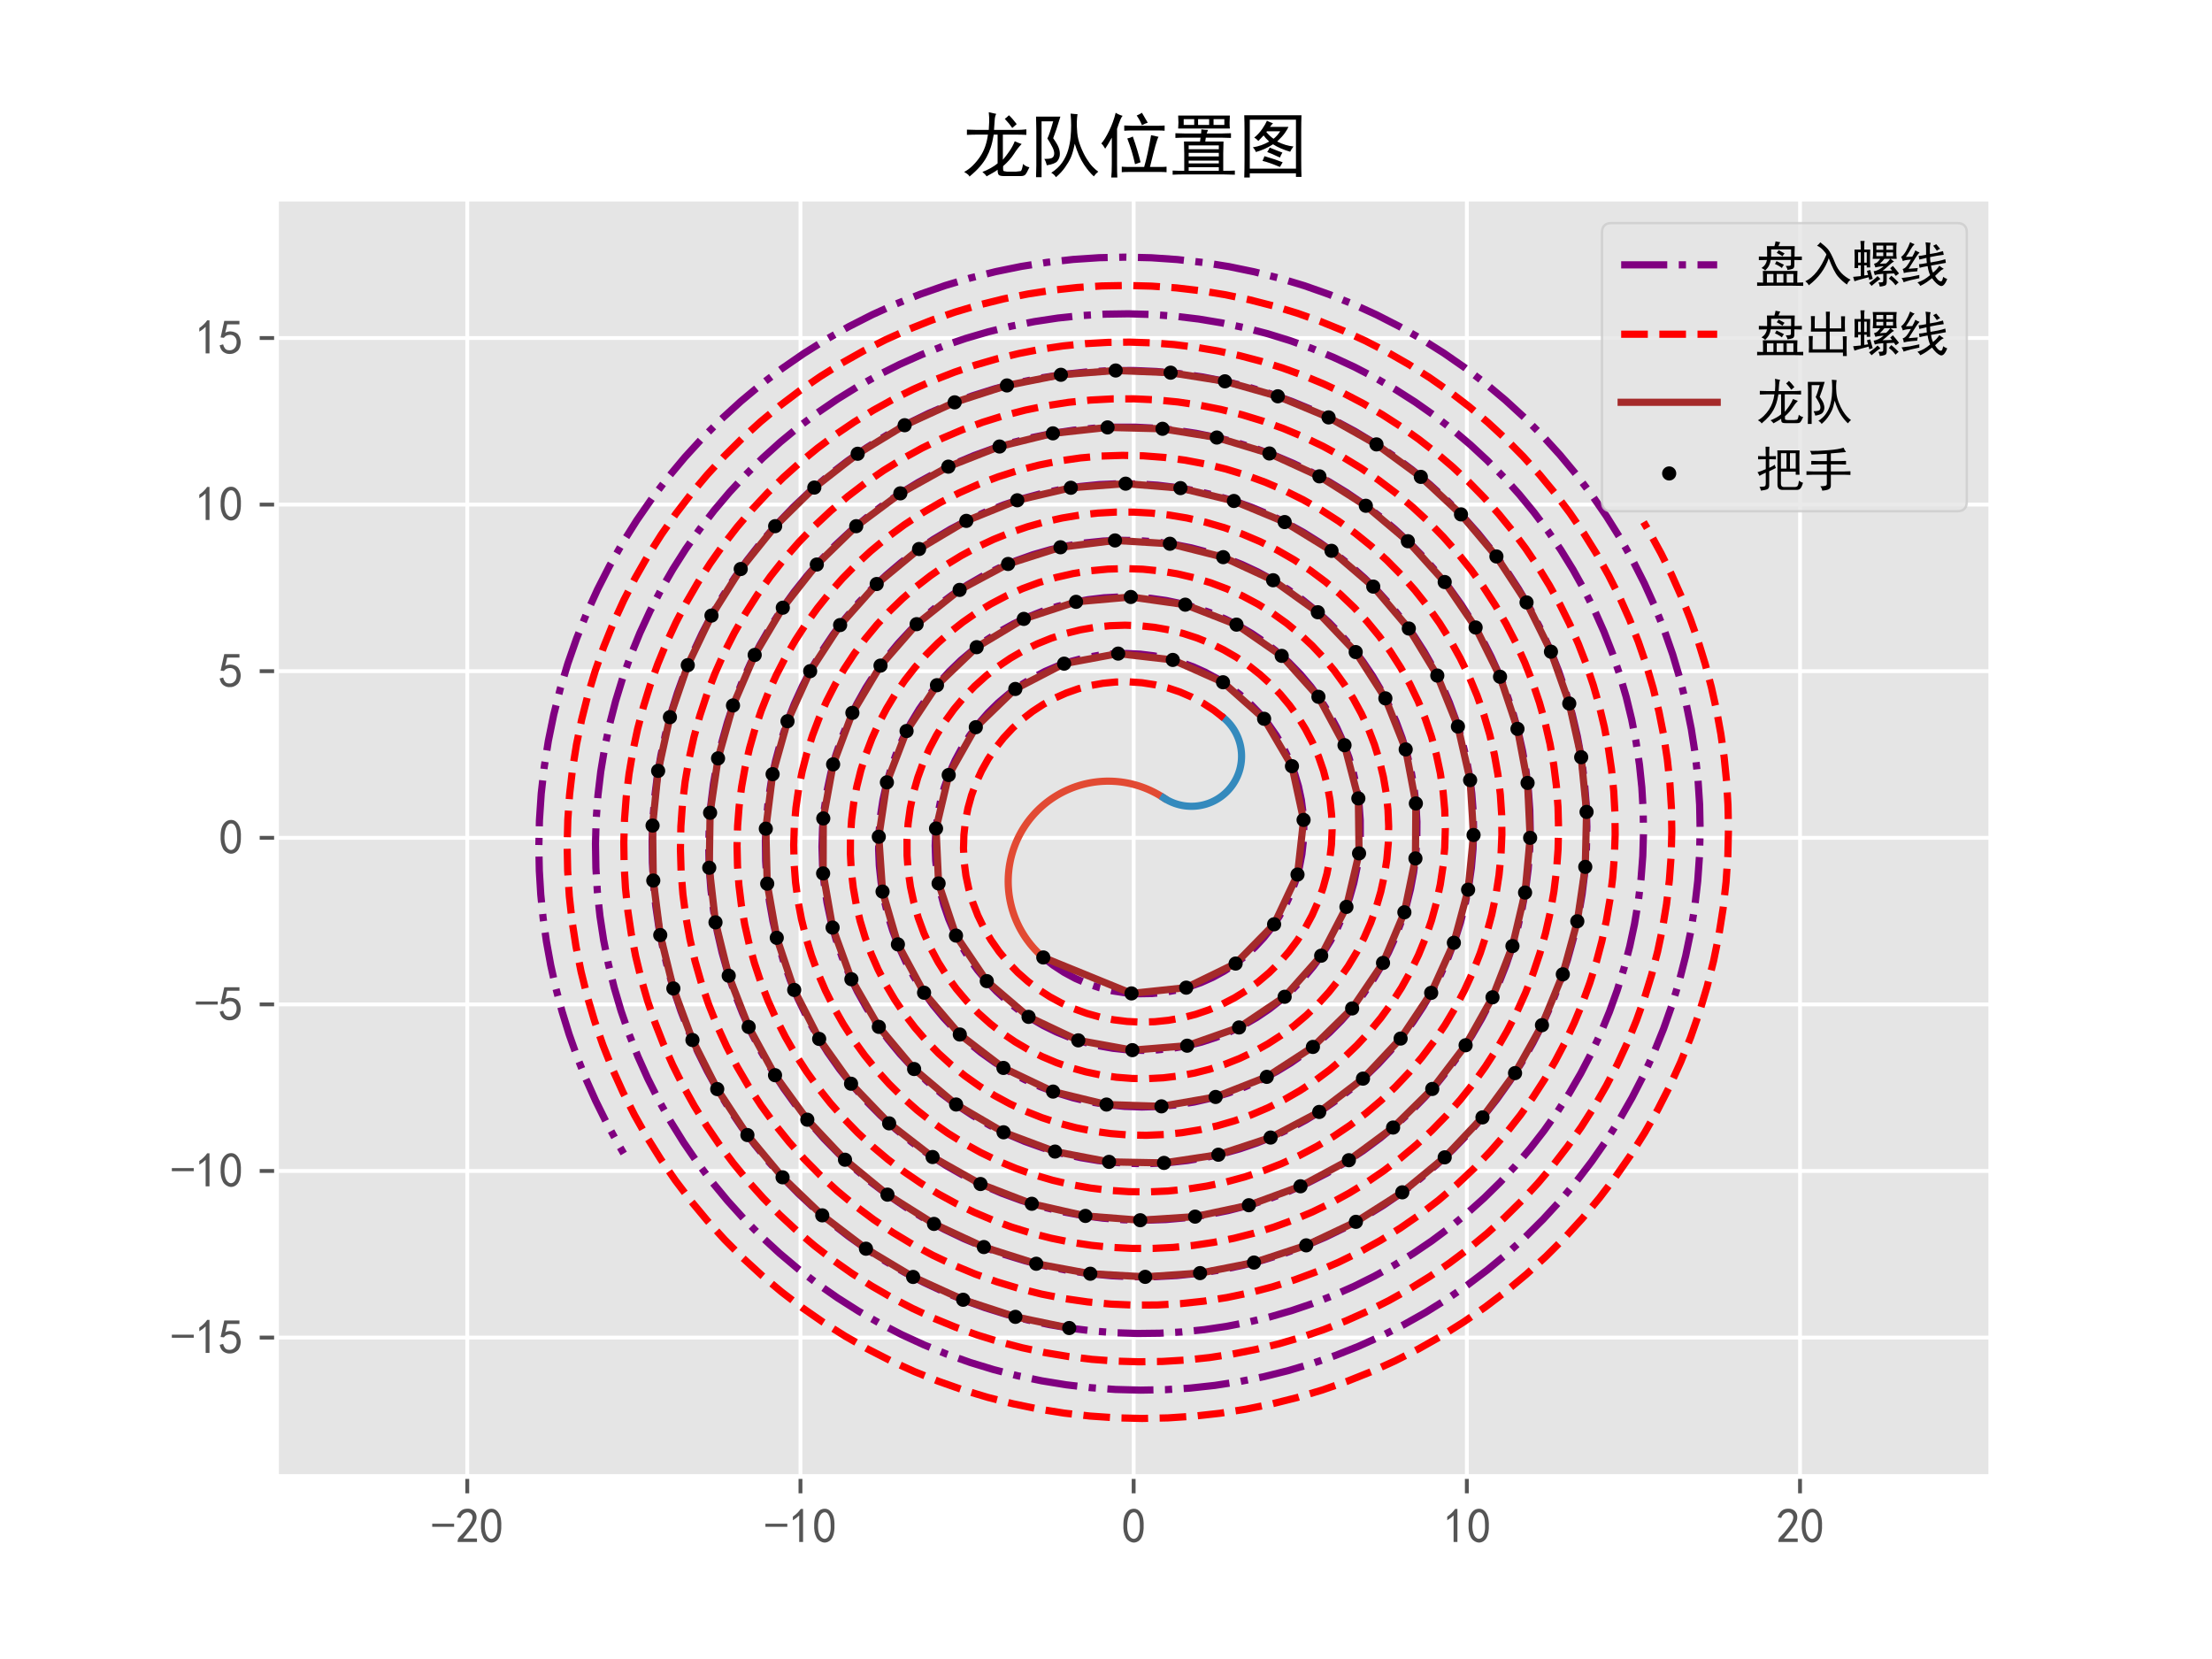 <?xml version="1.0" encoding="utf-8" standalone="no"?>
<!DOCTYPE svg PUBLIC "-//W3C//DTD SVG 1.1//EN"
  "http://www.w3.org/Graphics/SVG/1.1/DTD/svg11.dtd">
<svg xmlns:xlink="http://www.w3.org/1999/xlink" width="460.8pt" height="345.6pt" viewBox="0 0 460.8 345.6" xmlns="http://www.w3.org/2000/svg" version="1.1">
 <defs>
  <style type="text/css">*{stroke-linejoin: round; stroke-linecap: butt}</style>
 </defs>
 <g id="figure_1">
  <g id="patch_1">
   <path d="M 0 345.6 
L 460.8 345.6 
L 460.8 0 
L 0 0 
z
" style="fill: #ffffff"/>
  </g>
  <g id="axes_1">
   <g id="patch_2">
    <path d="M 57.6 307.584 
L 414.72 307.584 
L 414.72 41.472 
L 57.6 41.472 
z
" style="fill: #e5e5e5"/>
   </g>
   <g id="matplotlib.axis_1">
    <g id="xtick_1">
     <g id="line2d_1">
      <path d="M 97.342 307.584 
L 97.342 41.472 
" clip-path="url(#p9c509e11cc)" style="fill: none; stroke: #ffffff; stroke-width: 0.8; stroke-linecap: square"/>
     </g>
     <g id="line2d_2">
      <defs>
       <path id="mac3ee059da" d="M 0 0 
L 0 3.5 
" style="stroke: #555555; stroke-width: 0.8"/>
      </defs>
      <g>
       <use xlink:href="#mac3ee059da" x="97.342" y="307.584" style="fill: #555555; stroke: #555555; stroke-width: 0.8"/>
      </g>
     </g>
     <g id="text_1">
      <!-- -20 -->
      <g style="fill: #555555" transform="translate(89.842 321.459) scale(0.1 -0.1)">
       <defs>
        <path id="SimHei-2d" d="M 2975 2125 
L 125 2125 
L 125 2525 
L 2975 2525 
L 2975 2125 
z
" transform="scale(0.016)"/>
        <path id="SimHei-32" d="M 300 250 
Q 325 625 650 925 
Q 975 1225 1475 1862 
Q 1975 2500 2125 2850 
Q 2275 3200 2237 3450 
Q 2200 3700 2000 3862 
Q 1800 4025 1537 4000 
Q 1275 3975 1037 3800 
Q 800 3625 675 3275 
L 200 3350 
Q 400 3925 712 4187 
Q 1025 4450 1450 4475 
Q 1700 4500 1900 4462 
Q 2100 4425 2312 4287 
Q 2525 4150 2662 3875 
Q 2800 3600 2762 3212 
Q 2725 2825 2375 2287 
Q 2025 1750 1025 600 
L 2825 600 
L 2825 150 
L 300 150 
L 300 250 
z
" transform="scale(0.016)"/>
        <path id="SimHei-30" d="M 225 2537 
Q 250 3200 412 3587 
Q 575 3975 875 4225 
Q 1175 4475 1612 4475 
Q 2050 4475 2375 4112 
Q 2700 3750 2800 3200 
Q 2900 2650 2862 1937 
Q 2825 1225 2612 775 
Q 2400 325 1975 150 
Q 1550 -25 1125 187 
Q 700 400 525 750 
Q 350 1100 275 1487 
Q 200 1875 225 2537 
z
M 750 2687 
Q 675 2000 800 1462 
Q 925 925 1212 700 
Q 1500 475 1800 612 
Q 2100 750 2237 1162 
Q 2375 1575 2375 2062 
Q 2375 2550 2337 2950 
Q 2300 3350 2112 3675 
Q 1925 4000 1612 4012 
Q 1300 4025 1062 3700 
Q 825 3375 750 2687 
z
" transform="scale(0.016)"/>
       </defs>
       <use xlink:href="#SimHei-2d"/>
       <use xlink:href="#SimHei-32" transform="translate(50 0)"/>
       <use xlink:href="#SimHei-30" transform="translate(100 0)"/>
      </g>
     </g>
    </g>
    <g id="xtick_2">
     <g id="line2d_3">
      <path d="M 166.751 307.584 
L 166.751 41.472 
" clip-path="url(#p9c509e11cc)" style="fill: none; stroke: #ffffff; stroke-width: 0.8; stroke-linecap: square"/>
     </g>
     <g id="line2d_4">
      <g>
       <use xlink:href="#mac3ee059da" x="166.751" y="307.584" style="fill: #555555; stroke: #555555; stroke-width: 0.8"/>
      </g>
     </g>
     <g id="text_2">
      <!-- -10 -->
      <g style="fill: #555555" transform="translate(159.251 321.459) scale(0.1 -0.1)">
       <defs>
        <path id="SimHei-31" d="M 1400 3600 
Q 1075 3275 575 2975 
L 575 3450 
Q 1200 3875 1600 4450 
L 1900 4450 
L 1900 150 
L 1400 150 
L 1400 3600 
z
" transform="scale(0.016)"/>
       </defs>
       <use xlink:href="#SimHei-2d"/>
       <use xlink:href="#SimHei-31" transform="translate(50 0)"/>
       <use xlink:href="#SimHei-30" transform="translate(100 0)"/>
      </g>
     </g>
    </g>
    <g id="xtick_3">
     <g id="line2d_5">
      <path d="M 236.16 307.584 
L 236.16 41.472 
" clip-path="url(#p9c509e11cc)" style="fill: none; stroke: #ffffff; stroke-width: 0.8; stroke-linecap: square"/>
     </g>
     <g id="line2d_6">
      <g>
       <use xlink:href="#mac3ee059da" x="236.16" y="307.584" style="fill: #555555; stroke: #555555; stroke-width: 0.8"/>
      </g>
     </g>
     <g id="text_3">
      <!-- 0 -->
      <g style="fill: #555555" transform="translate(233.66 321.459) scale(0.1 -0.1)">
       <use xlink:href="#SimHei-30"/>
      </g>
     </g>
    </g>
    <g id="xtick_4">
     <g id="line2d_7">
      <path d="M 305.569 307.584 
L 305.569 41.472 
" clip-path="url(#p9c509e11cc)" style="fill: none; stroke: #ffffff; stroke-width: 0.8; stroke-linecap: square"/>
     </g>
     <g id="line2d_8">
      <g>
       <use xlink:href="#mac3ee059da" x="305.569" y="307.584" style="fill: #555555; stroke: #555555; stroke-width: 0.8"/>
      </g>
     </g>
     <g id="text_4">
      <!-- 10 -->
      <g style="fill: #555555" transform="translate(300.569 321.459) scale(0.1 -0.1)">
       <use xlink:href="#SimHei-31"/>
       <use xlink:href="#SimHei-30" transform="translate(50 0)"/>
      </g>
     </g>
    </g>
    <g id="xtick_5">
     <g id="line2d_9">
      <path d="M 374.978 307.584 
L 374.978 41.472 
" clip-path="url(#p9c509e11cc)" style="fill: none; stroke: #ffffff; stroke-width: 0.8; stroke-linecap: square"/>
     </g>
     <g id="line2d_10">
      <g>
       <use xlink:href="#mac3ee059da" x="374.978" y="307.584" style="fill: #555555; stroke: #555555; stroke-width: 0.8"/>
      </g>
     </g>
     <g id="text_5">
      <!-- 20 -->
      <g style="fill: #555555" transform="translate(369.978 321.459) scale(0.1 -0.1)">
       <use xlink:href="#SimHei-32"/>
       <use xlink:href="#SimHei-30" transform="translate(50 0)"/>
      </g>
     </g>
    </g>
   </g>
   <g id="matplotlib.axis_2">
    <g id="ytick_1">
     <g id="line2d_11">
      <path d="M 57.6 278.642 
L 414.72 278.642 
" clip-path="url(#p9c509e11cc)" style="fill: none; stroke: #ffffff; stroke-width: 0.8; stroke-linecap: square"/>
     </g>
     <g id="line2d_12">
      <defs>
       <path id="m0af7c043a2" d="M 0 0 
L -3.5 0 
" style="stroke: #555555; stroke-width: 0.8"/>
      </defs>
      <g>
       <use xlink:href="#m0af7c043a2" x="57.6" y="278.642" style="fill: #555555; stroke: #555555; stroke-width: 0.8"/>
      </g>
     </g>
     <g id="text_6">
      <!-- -15 -->
      <g style="fill: #555555" transform="translate(35.6 282.079) scale(0.1 -0.1)">
       <defs>
        <path id="SimHei-35" d="M 550 1325 
Q 725 650 1150 575 
Q 1575 500 1837 662 
Q 2100 825 2212 1087 
Q 2325 1350 2312 1675 
Q 2300 2000 2137 2225 
Q 1975 2450 1725 2525 
Q 1475 2600 1162 2525 
Q 850 2450 650 2175 
L 225 2225 
Q 275 2375 700 4375 
L 2675 4375 
L 2675 3925 
L 1075 3925 
Q 950 3250 825 2850 
Q 1200 3025 1525 3012 
Q 1850 3000 2150 2862 
Q 2450 2725 2587 2487 
Q 2725 2250 2787 2012 
Q 2850 1775 2837 1500 
Q 2825 1225 2725 937 
Q 2625 650 2425 462 
Q 2225 275 1937 162 
Q 1650 50 1275 75 
Q 900 100 562 350 
Q 225 600 100 1200 
L 550 1325 
z
" transform="scale(0.016)"/>
       </defs>
       <use xlink:href="#SimHei-2d"/>
       <use xlink:href="#SimHei-31" transform="translate(50 0)"/>
       <use xlink:href="#SimHei-35" transform="translate(100 0)"/>
      </g>
     </g>
    </g>
    <g id="ytick_2">
     <g id="line2d_13">
      <path d="M 57.6 243.937 
L 414.72 243.937 
" clip-path="url(#p9c509e11cc)" style="fill: none; stroke: #ffffff; stroke-width: 0.8; stroke-linecap: square"/>
     </g>
     <g id="line2d_14">
      <g>
       <use xlink:href="#m0af7c043a2" x="57.6" y="243.937" style="fill: #555555; stroke: #555555; stroke-width: 0.8"/>
      </g>
     </g>
     <g id="text_7">
      <!-- -10 -->
      <g style="fill: #555555" transform="translate(35.6 247.375) scale(0.1 -0.1)">
       <use xlink:href="#SimHei-2d"/>
       <use xlink:href="#SimHei-31" transform="translate(50 0)"/>
       <use xlink:href="#SimHei-30" transform="translate(100 0)"/>
      </g>
     </g>
    </g>
    <g id="ytick_3">
     <g id="line2d_15">
      <path d="M 57.6 209.233 
L 414.72 209.233 
" clip-path="url(#p9c509e11cc)" style="fill: none; stroke: #ffffff; stroke-width: 0.8; stroke-linecap: square"/>
     </g>
     <g id="line2d_16">
      <g>
       <use xlink:href="#m0af7c043a2" x="57.6" y="209.233" style="fill: #555555; stroke: #555555; stroke-width: 0.8"/>
      </g>
     </g>
     <g id="text_8">
      <!-- -5 -->
      <g style="fill: #555555" transform="translate(40.6 212.67) scale(0.1 -0.1)">
       <use xlink:href="#SimHei-2d"/>
       <use xlink:href="#SimHei-35" transform="translate(50 0)"/>
      </g>
     </g>
    </g>
    <g id="ytick_4">
     <g id="line2d_17">
      <path d="M 57.6 174.528 
L 414.72 174.528 
" clip-path="url(#p9c509e11cc)" style="fill: none; stroke: #ffffff; stroke-width: 0.8; stroke-linecap: square"/>
     </g>
     <g id="line2d_18">
      <g>
       <use xlink:href="#m0af7c043a2" x="57.6" y="174.528" style="fill: #555555; stroke: #555555; stroke-width: 0.8"/>
      </g>
     </g>
     <g id="text_9">
      <!-- 0 -->
      <g style="fill: #555555" transform="translate(45.6 177.965) scale(0.1 -0.1)">
       <use xlink:href="#SimHei-30"/>
      </g>
     </g>
    </g>
    <g id="ytick_5">
     <g id="line2d_19">
      <path d="M 57.6 139.823 
L 414.72 139.823 
" clip-path="url(#p9c509e11cc)" style="fill: none; stroke: #ffffff; stroke-width: 0.8; stroke-linecap: square"/>
     </g>
     <g id="line2d_20">
      <g>
       <use xlink:href="#m0af7c043a2" x="57.6" y="139.823" style="fill: #555555; stroke: #555555; stroke-width: 0.8"/>
      </g>
     </g>
     <g id="text_10">
      <!-- 5 -->
      <g style="fill: #555555" transform="translate(45.6 143.261) scale(0.1 -0.1)">
       <use xlink:href="#SimHei-35"/>
      </g>
     </g>
    </g>
    <g id="ytick_6">
     <g id="line2d_21">
      <path d="M 57.6 105.119 
L 414.72 105.119 
" clip-path="url(#p9c509e11cc)" style="fill: none; stroke: #ffffff; stroke-width: 0.8; stroke-linecap: square"/>
     </g>
     <g id="line2d_22">
      <g>
       <use xlink:href="#m0af7c043a2" x="57.6" y="105.119" style="fill: #555555; stroke: #555555; stroke-width: 0.8"/>
      </g>
     </g>
     <g id="text_11">
      <!-- 10 -->
      <g style="fill: #555555" transform="translate(40.6 108.556) scale(0.1 -0.1)">
       <use xlink:href="#SimHei-31"/>
       <use xlink:href="#SimHei-30" transform="translate(50 0)"/>
      </g>
     </g>
    </g>
    <g id="ytick_7">
     <g id="line2d_23">
      <path d="M 57.6 70.414 
L 414.72 70.414 
" clip-path="url(#p9c509e11cc)" style="fill: none; stroke: #ffffff; stroke-width: 0.8; stroke-linecap: square"/>
     </g>
     <g id="line2d_24">
      <g>
       <use xlink:href="#m0af7c043a2" x="57.6" y="70.414" style="fill: #555555; stroke: #555555; stroke-width: 0.8"/>
      </g>
     </g>
     <g id="text_12">
      <!-- 15 -->
      <g style="fill: #555555" transform="translate(40.6 73.852) scale(0.1 -0.1)">
       <use xlink:href="#SimHei-31"/>
       <use xlink:href="#SimHei-35" transform="translate(50 0)"/>
      </g>
     </g>
    </g>
   </g>
   <g id="line2d_25">
    <path d="M 217.337 199.453 
L 216.859 199.033 
L 216.395 198.597 
L 215.944 198.148 
L 215.506 197.686 
L 215.083 197.21 
L 214.675 196.721 
L 214.282 196.22 
L 213.904 195.708 
L 213.543 195.184 
L 213.197 194.649 
L 212.868 194.105 
L 212.555 193.55 
L 212.26 192.986 
L 211.982 192.413 
L 211.721 191.832 
L 211.479 191.244 
L 211.254 190.648 
L 211.048 190.046 
L 210.86 189.437 
L 210.691 188.823 
L 210.541 188.205 
L 210.41 187.582 
L 210.298 186.955 
L 210.204 186.325 
L 210.131 185.693 
L 210.076 185.059 
L 210.041 184.423 
L 210.025 183.787 
L 210.029 183.15 
L 210.052 182.514 
L 210.095 181.879 
L 210.157 181.245 
L 210.238 180.614 
L 210.339 179.985 
L 210.458 179.36 
L 210.597 178.738 
L 210.754 178.121 
L 210.931 177.51 
L 211.125 176.904 
L 211.339 176.304 
L 211.57 175.711 
L 211.82 175.125 
L 212.087 174.547 
L 212.372 173.978 
L 212.674 173.417 
L 212.992 172.866 
L 213.328 172.325 
L 213.68 171.795 
L 214.048 171.275 
L 214.432 170.767 
L 214.831 170.271 
L 215.245 169.787 
L 215.673 169.317 
L 216.116 168.859 
L 216.572 168.415 
L 217.042 167.986 
L 217.525 167.57 
L 218.02 167.17 
L 218.527 166.785 
L 219.045 166.416 
L 219.575 166.063 
L 220.115 165.726 
L 220.665 165.405 
L 221.225 165.102 
L 221.794 164.816 
L 222.371 164.547 
L 222.956 164.296 
L 223.548 164.063 
L 224.148 163.848 
L 224.753 163.652 
L 225.365 163.474 
L 225.981 163.315 
L 226.602 163.175 
L 227.227 163.054 
L 227.855 162.952 
L 228.487 162.869 
L 229.12 162.805 
L 229.755 162.761 
L 230.391 162.736 
L 231.028 162.731 
L 231.665 162.745 
L 232.3 162.779 
L 232.935 162.832 
L 233.567 162.904 
L 234.197 162.995 
L 234.824 163.106 
L 235.447 163.236 
L 236.066 163.384 
L 236.681 163.552 
L 237.289 163.738 
L 237.892 163.943 
L 238.489 164.166 
L 239.078 164.407 
L 239.659 164.666 
L 240.233 164.942 
L 240.798 165.236 
L 241.353 165.547 
L 241.899 165.875 
L 242.434 166.22 
" clip-path="url(#p9c509e11cc)" style="fill: none; stroke: #e24a33; stroke-width: 1.5; stroke-linecap: square"/>
   </g>
   <g id="line2d_26">
    <path d="M 242.434 166.22 
L 242.702 166.392 
L 242.975 166.556 
L 243.253 166.711 
L 243.535 166.858 
L 243.822 166.996 
L 244.112 167.126 
L 244.407 167.246 
L 244.705 167.358 
L 245.007 167.46 
L 245.311 167.553 
L 245.618 167.637 
L 245.928 167.711 
L 246.239 167.776 
L 246.553 167.832 
L 246.868 167.877 
L 247.184 167.914 
L 247.501 167.94 
L 247.819 167.957 
L 248.137 167.964 
L 248.456 167.961 
L 248.774 167.949 
L 249.091 167.927 
L 249.408 167.895 
L 249.724 167.853 
L 250.038 167.802 
L 250.35 167.742 
L 250.661 167.672 
L 250.969 167.592 
L 251.275 167.503 
L 251.578 167.405 
L 251.877 167.298 
L 252.173 167.181 
L 252.466 167.056 
L 252.755 166.921 
L 253.039 166.778 
L 253.319 166.627 
L 253.594 166.466 
L 253.864 166.298 
L 254.129 166.121 
L 254.388 165.937 
L 254.642 165.744 
L 254.889 165.544 
L 255.13 165.337 
L 255.365 165.122 
L 255.593 164.9 
L 255.815 164.671 
L 256.029 164.436 
L 256.236 164.194 
L 256.436 163.946 
L 256.627 163.692 
L 256.811 163.432 
L 256.987 163.167 
L 257.155 162.896 
L 257.315 162.621 
L 257.466 162.34 
L 257.608 162.056 
L 257.742 161.767 
L 257.866 161.474 
L 257.982 161.177 
L 258.089 160.878 
L 258.186 160.574 
L 258.274 160.269 
L 258.353 159.96 
L 258.422 159.65 
L 258.482 159.337 
L 258.532 159.023 
L 258.573 158.707 
L 258.604 158.39 
L 258.625 158.072 
L 258.637 157.754 
L 258.639 157.436 
L 258.631 157.118 
L 258.613 156.8 
L 258.586 156.483 
L 258.549 156.167 
L 258.503 155.852 
L 258.446 155.538 
L 258.381 155.227 
L 258.306 154.918 
L 258.221 154.611 
L 258.127 154.307 
L 258.024 154.005 
L 257.912 153.708 
L 257.791 153.413 
L 257.66 153.123 
L 257.521 152.836 
L 257.374 152.554 
L 257.218 152.277 
L 257.053 152.005 
L 256.88 151.737 
L 256.699 151.475 
L 256.51 151.219 
L 256.314 150.969 
L 256.11 150.724 
L 255.898 150.487 
L 255.68 150.255 
L 255.454 150.031 
L 255.222 149.813 
L 254.983 149.603 
" clip-path="url(#p9c509e11cc)" style="fill: none; stroke: #348abd; stroke-width: 1.5; stroke-linecap: square"/>
   </g>
   <g id="line2d_27">
    <path d="M 217.337 199.453 
L 219.432 201.093 
L 221.67 202.557 
L 224.036 203.831 
L 226.514 204.905 
L 229.087 205.768 
L 231.738 206.413 
L 234.447 206.832 
L 237.195 207.02 
L 239.963 206.974 
L 242.568 206.714 
L 245.156 206.245 
L 247.709 205.567 
L 250.211 204.683 
L 252.645 203.596 
L 254.995 202.313 
L 257.245 200.839 
L 259.379 199.183 
L 261.383 197.353 
L 263.242 195.36 
L 264.943 193.216 
L 266.473 190.932 
L 267.822 188.522 
L 268.979 186.002 
L 269.935 183.386 
L 270.681 180.69 
L 271.212 177.932 
L 271.522 175.128 
L 271.607 172.296 
L 271.464 169.455 
L 271.093 166.622 
L 270.495 163.817 
L 269.67 161.057 
L 268.623 158.36 
L 267.359 155.745 
L 265.883 153.229 
L 264.204 150.83 
L 262.331 148.563 
L 260.275 146.444 
L 258.19 144.607 
L 255.966 142.924 
L 253.612 141.407 
L 251.143 140.066 
L 248.57 138.909 
L 245.908 137.945 
L 243.17 137.18 
L 240.373 136.621 
L 237.532 136.271 
L 234.662 136.135 
L 231.779 136.215 
L 228.9 136.512 
L 226.041 137.026 
L 223.218 137.755 
L 220.448 138.697 
L 217.746 139.848 
L 215.129 141.203 
L 212.612 142.757 
L 210.211 144.5 
L 207.938 146.425 
L 205.809 148.523 
L 203.836 150.783 
L 202.031 153.192 
L 200.407 155.738 
L 198.973 158.409 
L 197.739 161.189 
L 196.713 164.063 
L 195.903 167.016 
L 195.314 170.033 
L 194.952 173.095 
L 194.819 176.186 
L 194.92 179.289 
L 195.253 182.386 
L 195.82 185.46 
L 196.618 188.493 
L 197.644 191.468 
L 198.894 194.366 
L 200.364 197.173 
L 201.926 199.694 
L 203.666 202.107 
L 205.577 204.4 
L 207.649 206.56 
L 209.875 208.576 
L 212.243 210.437 
L 214.743 212.133 
L 217.363 213.654 
L 220.092 214.993 
L 222.916 216.141 
L 225.822 217.091 
L 228.796 217.839 
L 231.824 218.377 
L 234.892 218.704 
L 237.984 218.816 
L 241.086 218.711 
L 244.182 218.389 
L 247.256 217.849 
L 250.295 217.093 
L 253.281 216.124 
L 256.201 214.945 
L 259.04 213.56 
L 261.783 211.976 
L 264.416 210.199 
L 266.926 208.237 
L 269.298 206.097 
L 271.522 203.791 
L 273.585 201.327 
L 275.477 198.718 
L 277.186 195.976 
L 278.703 193.112 
L 280.02 190.141 
L 281.129 187.077 
L 282.024 183.933 
L 282.699 180.726 
L 283.149 177.471 
L 283.371 174.182 
L 283.362 170.878 
L 283.122 167.572 
L 282.65 164.283 
L 281.947 161.026 
L 281.016 157.817 
L 279.86 154.672 
L 278.482 151.608 
L 276.89 148.639 
L 275.089 145.781 
L 273.087 143.048 
L 270.893 140.456 
L 268.517 138.016 
L 265.969 135.742 
L 263.46 133.79 
L 260.823 132.001 
L 258.069 130.382 
L 255.208 128.943 
L 252.252 127.689 
L 249.214 126.626 
L 246.106 125.762 
L 242.94 125.099 
L 239.73 124.642 
L 236.489 124.393 
L 233.232 124.356 
L 229.97 124.53 
L 226.719 124.917 
L 223.493 125.515 
L 220.304 126.324 
L 217.167 127.34 
L 214.095 128.561 
L 211.102 129.982 
L 208.201 131.598 
L 205.403 133.403 
L 202.723 135.391 
L 200.171 137.553 
L 197.76 139.882 
L 195.499 142.369 
L 193.399 145.003 
L 191.471 147.775 
L 189.722 150.672 
L 188.162 153.684 
L 186.797 156.799 
L 185.634 160.002 
L 184.68 163.282 
L 183.939 166.625 
L 183.415 170.016 
L 183.112 173.443 
L 183.031 176.889 
L 183.175 180.342 
L 183.543 183.785 
L 184.135 187.206 
L 184.95 190.588 
L 185.986 193.918 
L 187.238 197.181 
L 188.702 200.363 
L 190.374 203.45 
L 192.246 206.429 
L 194.313 209.286 
L 196.566 212.01 
L 198.996 214.587 
L 201.594 217.006 
L 204.35 219.257 
L 207.252 221.329 
L 210.29 223.212 
L 213.45 224.898 
L 216.72 226.378 
L 220.087 227.646 
L 223.537 228.694 
L 227.055 229.519 
L 230.627 230.115 
L 234.237 230.478 
L 237.872 230.607 
L 241.516 230.499 
L 245.152 230.155 
L 248.766 229.574 
L 252.343 228.757 
L 255.867 227.708 
L 259.323 226.43 
L 262.695 224.927 
L 265.97 223.205 
L 268.894 221.426 
L 271.712 219.471 
L 274.413 217.347 
L 276.987 215.06 
L 279.423 212.619 
L 281.714 210.03 
L 283.85 207.304 
L 285.822 204.449 
L 287.623 201.476 
L 289.246 198.394 
L 290.685 195.214 
L 291.932 191.947 
L 292.984 188.606 
L 293.835 185.2 
L 294.482 181.743 
L 294.922 178.247 
L 295.151 174.724 
L 295.17 171.187 
L 294.976 167.649 
L 294.569 164.121 
L 293.951 160.618 
L 293.123 157.152 
L 292.086 153.735 
L 290.844 150.38 
L 289.401 147.099 
L 287.761 143.905 
L 285.929 140.808 
L 283.911 137.822 
L 281.713 134.956 
L 279.344 132.222 
L 276.81 129.63 
L 274.121 127.19 
L 271.285 124.912 
L 268.312 122.803 
L 265.212 120.873 
L 261.997 119.128 
L 258.676 117.577 
L 255.263 116.225 
L 251.768 115.077 
L 248.204 114.139 
L 244.584 113.415 
L 240.92 112.909 
L 237.226 112.622 
L 233.514 112.557 
L 229.799 112.714 
L 226.093 113.095 
L 222.41 113.698 
L 218.763 114.521 
L 215.165 115.564 
L 211.63 116.823 
L 208.17 118.294 
L 204.799 119.972 
L 201.529 121.853 
L 198.371 123.929 
L 195.338 126.196 
L 192.441 128.644 
L 189.691 131.266 
L 187.099 134.053 
L 184.674 136.995 
L 182.425 140.083 
L 180.362 143.306 
L 178.492 146.652 
L 176.823 150.11 
L 175.362 153.669 
L 174.114 157.314 
L 173.085 161.035 
L 172.28 164.817 
L 171.701 168.647 
L 171.352 172.512 
L 171.235 176.397 
L 171.351 180.289 
L 171.701 184.174 
L 172.284 188.037 
L 173.098 191.865 
L 174.143 195.645 
L 175.413 199.361 
L 176.907 203 
L 178.619 206.55 
L 180.544 209.997 
L 182.675 213.327 
L 185.006 216.53 
L 187.529 219.593 
L 190.235 222.503 
L 193.116 225.252 
L 196.161 227.827 
L 199.36 230.219 
L 202.703 232.419 
L 206.177 234.418 
L 209.77 236.208 
L 213.471 237.783 
L 217.266 239.135 
L 221.141 240.26 
L 225.083 241.151 
L 228.744 241.761 
L 232.438 242.17 
L 236.154 242.375 
L 239.882 242.376 
L 243.61 242.172 
L 247.327 241.763 
L 251.022 241.15 
L 254.682 240.334 
L 258.298 239.316 
L 261.858 238.099 
L 265.351 236.687 
L 268.766 235.083 
L 272.093 233.291 
L 275.321 231.315 
L 278.441 229.163 
L 281.442 226.839 
L 284.315 224.35 
L 287.052 221.703 
L 289.643 218.906 
L 292.08 215.966 
L 294.355 212.892 
L 296.461 209.694 
L 298.391 206.379 
L 300.139 202.959 
L 301.699 199.443 
L 303.066 195.841 
L 304.234 192.164 
L 305.2 188.423 
L 305.96 184.629 
L 306.512 180.793 
L 306.853 176.928 
L 306.981 173.043 
L 306.896 169.152 
L 306.597 165.266 
L 306.084 161.397 
L 305.358 157.556 
L 304.421 153.755 
L 303.276 150.006 
L 301.924 146.32 
L 300.37 142.709 
L 298.617 139.183 
L 296.67 135.754 
L 294.536 132.432 
L 292.218 129.228 
L 289.725 126.152 
L 287.063 123.213 
L 284.239 120.42 
L 281.263 117.783 
L 278.141 115.31 
L 274.884 113.009 
L 271.501 110.887 
L 268.001 108.951 
L 264.395 107.208 
L 260.694 105.663 
L 256.908 104.322 
L 253.048 103.189 
L 249.127 102.268 
L 245.156 101.564 
L 241.146 101.077 
L 237.11 100.811 
L 233.06 100.767 
L 229.008 100.946 
L 224.966 101.347 
L 220.947 101.97 
L 216.963 102.815 
L 213.025 103.878 
L 209.146 105.158 
L 205.338 106.65 
L 201.613 108.352 
L 197.982 110.258 
L 194.456 112.364 
L 191.046 114.664 
L 187.763 117.15 
L 184.618 119.817 
L 181.619 122.656 
L 178.777 125.659 
L 176.1 128.819 
L 173.597 132.125 
L 171.277 135.568 
L 169.146 139.138 
L 167.212 142.825 
L 165.48 146.618 
L 163.958 150.505 
L 162.649 154.475 
L 161.559 158.517 
L 160.691 162.618 
L 160.048 166.766 
L 159.634 170.949 
L 159.45 175.153 
L 159.497 179.367 
L 159.776 183.578 
L 160.286 187.773 
L 161.026 191.939 
L 161.996 196.064 
L 163.192 200.134 
L 164.611 204.138 
L 166.25 208.064 
L 168.105 211.898 
L 170.17 215.63 
L 172.441 219.248 
L 174.909 222.74 
L 177.569 226.096 
L 180.413 229.305 
L 183.433 232.357 
L 186.62 235.243 
L 189.965 237.953 
L 193.458 240.478 
L 197.089 242.811 
L 200.848 244.944 
L 204.723 246.87 
L 208.704 248.582 
L 212.778 250.076 
L 216.933 251.345 
L 221.157 252.385 
L 225.437 253.193 
L 229.76 253.766 
L 234.115 254.1 
L 238.486 254.196 
L 242.862 254.051 
L 247.229 253.666 
L 251.574 253.04 
L 255.884 252.176 
L 260.145 251.076 
L 264.345 249.741 
L 268.47 248.176 
L 272.509 246.384 
L 276.448 244.371 
L 280.275 242.142 
L 283.979 239.703 
L 287.548 237.061 
L 290.971 234.223 
L 293.948 231.481 
L 296.786 228.59 
L 299.48 225.557 
L 302.023 222.39 
L 304.407 219.097 
L 306.626 215.684 
L 308.674 212.161 
L 310.546 208.536 
L 312.237 204.818 
L 313.742 201.016 
L 315.057 197.139 
L 316.177 193.197 
L 317.101 189.199 
L 317.825 185.156 
L 318.347 181.076 
L 318.665 176.972 
L 318.778 172.851 
L 318.685 168.726 
L 318.386 164.605 
L 317.881 160.5 
L 317.171 156.421 
L 316.257 152.378 
L 315.142 148.381 
L 313.827 144.44 
L 312.315 140.565 
L 310.609 136.766 
L 308.714 133.053 
L 306.634 129.435 
L 304.374 125.922 
L 301.938 122.522 
L 299.332 119.244 
L 296.564 116.096 
L 293.638 113.088 
L 290.562 110.226 
L 287.344 107.518 
L 283.991 104.971 
L 280.511 102.592 
L 276.913 100.387 
L 273.205 98.362 
L 269.396 96.523 
L 265.496 94.874 
L 261.515 93.421 
L 257.461 92.166 
L 253.345 91.115 
L 249.177 90.269 
L 244.968 89.631 
L 240.727 89.204 
L 236.466 88.988 
L 232.194 88.986 
L 227.924 89.197 
L 223.664 89.621 
L 219.426 90.258 
L 215.221 91.107 
L 211.058 92.166 
L 206.95 93.432 
L 202.905 94.904 
L 198.934 96.577 
L 195.048 98.449 
L 191.255 100.514 
L 187.567 102.768 
L 183.992 105.206 
L 180.539 107.823 
L 177.217 110.611 
L 174.036 113.565 
L 171.002 116.678 
L 168.124 119.941 
L 165.41 123.348 
L 162.867 126.89 
L 160.501 130.558 
L 158.319 134.343 
L 156.326 138.237 
L 154.528 142.23 
L 152.93 146.312 
L 151.536 150.473 
L 150.35 154.703 
L 149.376 158.991 
L 148.616 163.328 
L 148.073 167.701 
L 147.748 172.101 
L 147.643 176.516 
L 147.759 180.936 
L 148.096 185.348 
L 148.653 189.744 
L 149.429 194.11 
L 150.424 198.437 
L 151.634 202.714 
L 153.058 206.929 
L 154.692 211.072 
L 156.533 215.133 
L 158.576 219.1 
L 160.817 222.966 
L 163.251 226.718 
L 165.871 230.348 
L 168.673 233.846 
L 171.649 237.204 
L 174.791 240.412 
L 178.094 243.463 
L 181.548 246.348 
L 185.145 249.06 
L 188.877 251.592 
L 192.735 253.937 
L 196.709 256.088 
L 200.79 258.041 
L 204.968 259.789 
L 209.232 261.329 
L 213.571 262.654 
L 217.977 263.763 
L 222.436 264.652 
L 226.939 265.317 
L 231.474 265.758 
L 236.031 265.972 
L 240.597 265.958 
L 245.161 265.716 
L 249.712 265.246 
L 254.239 264.549 
L 258.729 263.626 
L 263.173 262.479 
L 267.558 261.111 
L 271.874 259.523 
L 276.11 257.72 
L 280.255 255.706 
L 284.298 253.486 
L 288.229 251.064 
L 292.038 248.446 
L 295.716 245.639 
L 299.253 242.648 
L 302.639 239.482 
L 305.866 236.147 
L 308.926 232.652 
L 311.811 229.005 
L 314.513 225.214 
L 317.025 221.29 
L 319.34 217.241 
L 321.452 213.077 
L 323.356 208.809 
L 325.046 204.447 
L 326.518 200.002 
L 327.768 195.484 
L 328.791 190.905 
L 329.586 186.275 
L 330.149 181.608 
L 330.479 176.913 
L 330.574 172.203 
L 330.434 167.49 
L 330.059 162.785 
L 329.448 158.099 
L 328.604 153.446 
L 327.528 148.835 
L 326.221 144.28 
L 324.688 139.791 
L 322.93 135.38 
L 320.953 131.058 
L 318.76 126.836 
L 316.357 122.724 
L 313.749 118.734 
L 310.943 114.875 
L 307.945 111.157 
L 304.761 107.589 
L 301.401 104.182 
L 297.871 100.944 
L 294.18 97.882 
L 290.338 95.006 
L 286.353 92.323 
L 282.234 89.839 
L 277.993 87.562 
L 273.64 85.497 
L 269.184 83.651 
L 264.638 82.027 
L 260.012 80.631 
L 255.317 79.466 
L 250.565 78.536 
L 245.768 77.844 
L 240.938 77.391 
L 236.087 77.18 
L 231.227 77.211 
L 226.369 77.485 
L 221.527 78.002 
L 216.712 78.76 
L 211.936 79.759 
L 207.211 80.995 
L 202.55 82.468 
L 197.963 84.173 
L 193.463 86.106 
L 189.061 88.263 
L 184.767 90.64 
L 180.594 93.231 
L 176.552 96.029 
L 172.65 99.028 
L 168.899 102.222 
L 165.309 105.601 
L 161.889 109.159 
L 158.647 112.887 
L 155.593 116.775 
L 153.011 120.405 
L 150.592 124.149 
L 148.342 128.002 
L 146.265 131.956 
L 144.367 136.002 
L 142.651 140.133 
L 141.12 144.34 
L 139.78 148.616 
L 138.631 152.951 
L 137.678 157.336 
L 136.921 161.764 
L 136.364 166.226 
L 136.008 170.711 
L 135.853 175.212 
L 135.901 179.719 
L 136.151 184.223 
L 136.604 188.715 
L 137.258 193.186 
L 138.113 197.627 
L 139.168 202.029 
L 140.421 206.382 
L 141.869 210.678 
L 143.509 214.909 
L 145.34 219.065 
L 147.357 223.138 
L 149.557 227.12 
L 151.935 231.002 
L 154.488 234.776 
L 157.209 238.435 
L 160.095 241.971 
L 163.139 245.377 
L 166.336 248.645 
L 169.679 251.769 
L 173.161 254.742 
L 176.777 257.558 
L 180.519 260.211 
L 184.379 262.696 
L 188.35 265.006 
L 192.425 267.138 
L 196.594 269.086 
L 200.85 270.846 
L 205.184 272.414 
L 209.588 273.788 
L 214.053 274.963 
L 218.57 275.937 
L 223.13 276.709 
L 227.724 277.275 
L 232.342 277.634 
L 236.976 277.786 
L 241.615 277.729 
L 246.251 277.464 
L 250.875 276.991 
L 255.476 276.31 
L 260.045 275.422 
L 264.574 274.329 
L 269.053 273.033 
L 273.472 271.535 
L 277.823 269.84 
L 282.098 267.949 
L 286.286 265.866 
L 290.38 263.596 
L 294.371 261.142 
L 298.251 258.509 
L 302.012 255.702 
L 305.646 252.727 
L 309.146 249.589 
L 312.503 246.294 
L 315.712 242.849 
L 318.766 239.261 
L 321.658 235.536 
L 324.381 231.681 
L 326.931 227.706 
L 329.301 223.616 
L 331.488 219.421 
L 333.485 215.128 
L 335.289 210.747 
L 336.895 206.285 
L 338.301 201.752 
L 339.503 197.157 
L 340.497 192.509 
L 341.283 187.817 
L 341.858 183.091 
L 342.22 178.34 
L 342.369 173.574 
L 342.303 168.802 
L 342.023 164.034 
L 341.528 159.28 
L 340.82 154.549 
L 339.9 149.851 
L 338.769 145.195 
L 337.428 140.591 
L 335.881 136.048 
L 334.13 131.576 
L 332.179 127.184 
L 330.03 122.88 
L 327.689 118.674 
L 325.159 114.574 
L 322.445 110.588 
L 319.553 106.726 
L 316.488 102.994 
L 313.256 99.401 
L 309.863 95.954 
L 306.316 92.66 
L 302.621 89.527 
L 298.787 86.56 
L 294.82 83.766 
L 290.729 81.151 
L 286.521 78.721 
L 282.205 76.48 
L 277.789 74.434 
L 273.282 72.586 
L 268.693 70.942 
L 264.031 69.505 
L 259.306 68.277 
L 254.527 67.262 
L 249.703 66.461 
L 244.844 65.878 
L 239.96 65.514 
L 235.061 65.369 
L 230.157 65.444 
L 225.257 65.739 
L 220.372 66.255 
L 215.511 66.99 
L 210.684 67.944 
L 205.902 69.114 
L 201.173 70.499 
L 196.507 72.096 
L 191.914 73.902 
L 187.404 75.914 
L 182.985 78.129 
L 178.667 80.542 
L 174.458 83.148 
L 170.367 85.942 
L 166.403 88.92 
L 162.574 92.075 
L 158.887 95.402 
L 155.351 98.893 
L 151.973 102.542 
L 148.759 106.343 
L 145.718 110.287 
L 142.854 114.366 
L 140.174 118.573 
L 137.684 122.9 
L 135.389 127.337 
L 133.294 131.877 
L 131.404 136.509 
L 129.722 141.226 
L 128.252 146.016 
L 126.999 150.872 
L 125.964 155.782 
L 125.149 160.738 
L 124.558 165.729 
L 124.191 170.746 
L 124.05 175.777 
L 124.135 180.814 
L 124.446 185.846 
L 124.984 190.862 
L 125.746 195.853 
L 126.733 200.808 
L 127.942 205.718 
L 129.372 210.572 
L 131.019 215.36 
L 132.881 220.074 
L 134.954 224.702 
L 137.235 229.236 
L 139.719 233.666 
L 142.402 237.984 
L 145.277 242.179 
L 148.341 246.245 
L 151.586 250.171 
L 155.008 253.951 
L 158.598 257.576 
L 162.35 261.039 
L 166.256 264.332 
L 170.31 267.448 
L 174.502 270.382 
L 178.825 273.126 
L 183.271 275.676 
L 187.829 278.025 
L 192.492 280.168 
L 197.251 282.101 
L 202.094 283.82 
L 207.014 285.321 
L 212 286.6 
L 217.042 287.655 
L 222.129 288.483 
L 227.253 289.082 
L 232.402 289.451 
L 237.567 289.588 
L 242.736 289.493 
L 247.899 289.166 
L 253.047 288.607 
L 258.167 287.816 
L 263.251 286.796 
L 268.287 285.548 
L 273.266 284.073 
L 278.178 282.375 
L 283.011 280.457 
L 287.757 278.323 
L 292.406 275.975 
L 296.948 273.42 
L 301.374 270.661 
L 305.675 267.703 
L 309.841 264.554 
L 313.865 261.218 
L 317.738 257.702 
L 321.451 254.013 
L 324.998 250.158 
L 328.371 246.145 
L 331.562 241.982 
L 334.565 237.677 
L 337.374 233.237 
L 339.982 228.673 
L 342.385 223.993 
L 344.577 219.206 
L 346.552 214.322 
L 348.308 209.351 
L 349.84 204.302 
L 351.145 199.186 
L 352.219 194.013 
L 353.06 188.793 
L 353.667 183.537 
L 354.037 178.255 
L 354.17 172.958 
L 354.065 167.656 
L 353.721 162.361 
L 353.14 157.083 
L 352.322 151.832 
L 351.267 146.62 
L 349.979 141.457 
L 348.46 136.353 
L 346.711 131.319 
L 344.737 126.365 
L 342.541 121.502 
L 340.126 116.738 
L 337.499 112.084 
L 334.663 107.55 
L 331.624 103.145 
L 328.388 98.877 
L 324.962 94.757 
L 321.351 90.791 
L 317.563 86.989 
L 313.605 83.358 
L 309.486 79.907 
L 305.213 76.641 
L 300.794 73.569 
L 296.238 70.696 
L 291.555 68.028 
L 286.753 65.572 
L 281.843 63.333 
L 276.833 61.315 
L 271.734 59.522 
L 266.556 57.959 
L 261.31 56.63 
L 256.005 55.536 
L 250.653 54.682 
L 245.264 54.068 
L 239.849 53.696 
L 234.419 53.568 
L 228.986 53.684 
L 223.559 54.044 
L 218.15 54.648 
L 212.77 55.495 
L 207.429 56.583 
L 202.139 57.911 
L 196.911 59.476 
L 191.754 61.275 
L 186.68 63.306 
L 181.699 65.564 
L 176.821 68.046 
L 172.056 70.745 
L 167.413 73.658 
L 162.903 76.779 
L 158.535 80.101 
L 154.318 83.619 
L 150.26 87.325 
L 146.369 91.212 
L 142.655 95.272 
L 139.124 99.499 
L 135.785 103.882 
L 132.643 108.415 
L 129.706 113.087 
L 126.98 117.889 
L 124.471 122.812 
L 122.184 127.847 
L 120.123 132.983 
L 118.295 138.209 
L 116.701 143.516 
L 115.347 148.893 
L 114.235 154.329 
L 113.367 159.814 
L 112.746 165.335 
L 112.374 170.882 
L 112.25 176.445 
L 112.351 181.393 
L 112.649 186.336 
L 113.144 191.266 
L 113.836 196.175 
L 114.724 201.056 
L 115.807 205.9 
L 117.084 210.7 
L 118.551 215.448 
L 120.208 220.137 
L 122.052 224.758 
L 124.081 229.305 
L 126.29 233.77 
L 128.678 238.146 
L 129.937 240.299 
L 129.937 240.299 
" clip-path="url(#p9c509e11cc)" style="fill: none; stroke-dasharray: 9.6,2.4,1.5,2.4; stroke-dashoffset: 0; stroke: #800080; stroke-width: 1.5"/>
   </g>
   <g id="line2d_28">
    <path d="M 254.983 149.603 
L 252.888 147.963 
L 250.65 146.499 
L 248.284 145.225 
L 245.806 144.151 
L 243.233 143.288 
L 240.582 142.643 
L 237.873 142.224 
L 235.125 142.036 
L 232.357 142.082 
L 229.752 142.342 
L 227.164 142.811 
L 224.611 143.489 
L 222.109 144.373 
L 219.675 145.46 
L 217.325 146.743 
L 215.075 148.217 
L 212.941 149.873 
L 210.937 151.703 
L 209.078 153.696 
L 207.377 155.84 
L 205.847 158.124 
L 204.498 160.534 
L 203.341 163.054 
L 202.385 165.67 
L 201.639 168.366 
L 201.108 171.124 
L 200.798 173.928 
L 200.713 176.76 
L 200.856 179.601 
L 201.227 182.434 
L 201.825 185.239 
L 202.65 187.999 
L 203.697 190.696 
L 204.961 193.311 
L 206.437 195.827 
L 208.116 198.226 
L 209.989 200.493 
L 212.045 202.612 
L 214.13 204.449 
L 216.354 206.132 
L 218.708 207.649 
L 221.177 208.99 
L 223.75 210.147 
L 226.412 211.111 
L 229.15 211.876 
L 231.947 212.435 
L 234.788 212.785 
L 237.658 212.921 
L 240.541 212.841 
L 243.42 212.544 
L 246.279 212.03 
L 249.102 211.301 
L 251.872 210.359 
L 254.574 209.208 
L 257.191 207.853 
L 259.708 206.299 
L 262.109 204.556 
L 264.382 202.631 
L 266.511 200.533 
L 268.484 198.273 
L 270.289 195.864 
L 271.913 193.318 
L 273.347 190.647 
L 274.581 187.867 
L 275.607 184.993 
L 276.417 182.04 
L 277.006 179.023 
L 277.368 175.961 
L 277.501 172.87 
L 277.4 169.767 
L 277.067 166.67 
L 276.5 163.596 
L 275.702 160.563 
L 274.676 157.588 
L 273.426 154.69 
L 271.956 151.883 
L 270.394 149.362 
L 268.654 146.949 
L 266.743 144.656 
L 264.671 142.496 
L 262.445 140.48 
L 260.077 138.619 
L 257.577 136.923 
L 254.957 135.402 
L 252.228 134.063 
L 249.404 132.915 
L 246.498 131.965 
L 243.524 131.217 
L 240.496 130.679 
L 237.428 130.352 
L 234.336 130.24 
L 231.234 130.345 
L 228.138 130.667 
L 225.064 131.207 
L 222.025 131.963 
L 219.039 132.932 
L 216.119 134.111 
L 213.28 135.496 
L 210.537 137.08 
L 207.904 138.857 
L 205.394 140.819 
L 203.022 142.959 
L 200.798 145.265 
L 198.735 147.729 
L 196.843 150.338 
L 195.134 153.08 
L 193.617 155.944 
L 192.3 158.915 
L 191.191 161.979 
L 190.296 165.123 
L 189.621 168.33 
L 189.171 171.585 
L 188.949 174.874 
L 188.958 178.178 
L 189.198 181.484 
L 189.67 184.773 
L 190.373 188.03 
L 191.304 191.239 
L 192.46 194.384 
L 193.838 197.448 
L 195.43 200.417 
L 197.231 203.275 
L 199.233 206.008 
L 201.427 208.6 
L 203.803 211.04 
L 206.351 213.314 
L 208.86 215.266 
L 211.497 217.055 
L 214.251 218.674 
L 217.112 220.113 
L 220.068 221.367 
L 223.106 222.43 
L 226.214 223.294 
L 229.38 223.957 
L 232.59 224.414 
L 235.831 224.663 
L 239.088 224.7 
L 242.35 224.526 
L 245.601 224.139 
L 248.827 223.541 
L 252.016 222.732 
L 255.153 221.716 
L 258.225 220.495 
L 261.218 219.074 
L 264.119 217.458 
L 266.917 215.653 
L 269.597 213.665 
L 272.149 211.503 
L 274.56 209.174 
L 276.821 206.687 
L 278.921 204.053 
L 280.849 201.281 
L 282.598 198.384 
L 284.158 195.372 
L 285.523 192.257 
L 286.686 189.054 
L 287.64 185.774 
L 288.381 182.431 
L 288.905 179.04 
L 289.208 175.613 
L 289.289 172.167 
L 289.145 168.714 
L 288.777 165.271 
L 288.185 161.85 
L 287.37 158.468 
L 286.334 155.138 
L 285.082 151.875 
L 283.618 148.693 
L 281.946 145.606 
L 280.074 142.627 
L 278.007 139.77 
L 275.754 137.046 
L 273.324 134.469 
L 270.726 132.05 
L 267.97 129.799 
L 265.068 127.727 
L 262.03 125.844 
L 258.87 124.158 
L 255.6 122.678 
L 252.233 121.41 
L 248.783 120.362 
L 245.265 119.537 
L 241.693 118.941 
L 238.083 118.578 
L 234.448 118.449 
L 230.804 118.557 
L 227.168 118.901 
L 223.554 119.482 
L 219.977 120.299 
L 216.453 121.348 
L 212.997 122.626 
L 209.625 124.129 
L 206.35 125.851 
L 203.426 127.63 
L 200.608 129.585 
L 197.907 131.709 
L 195.333 133.996 
L 192.897 136.437 
L 190.606 139.026 
L 188.47 141.752 
L 186.498 144.607 
L 184.697 147.58 
L 183.074 150.662 
L 181.635 153.842 
L 180.388 157.109 
L 179.336 160.45 
L 178.485 163.856 
L 177.838 167.313 
L 177.398 170.809 
L 177.169 174.332 
L 177.15 177.869 
L 177.344 181.407 
L 177.751 184.935 
L 178.369 188.438 
L 179.197 191.904 
L 180.234 195.321 
L 181.476 198.676 
L 182.919 201.957 
L 184.559 205.151 
L 186.391 208.248 
L 188.409 211.234 
L 190.607 214.1 
L 192.976 216.834 
L 195.51 219.426 
L 198.199 221.866 
L 201.035 224.144 
L 204.008 226.253 
L 207.108 228.183 
L 210.323 229.928 
L 213.644 231.479 
L 217.057 232.831 
L 220.552 233.979 
L 224.116 234.917 
L 227.736 235.641 
L 231.4 236.147 
L 235.094 236.434 
L 238.806 236.499 
L 242.521 236.342 
L 246.227 235.961 
L 249.91 235.358 
L 253.557 234.535 
L 257.155 233.492 
L 260.69 232.233 
L 264.15 230.762 
L 267.521 229.084 
L 270.791 227.203 
L 273.949 225.127 
L 276.982 222.86 
L 279.879 220.412 
L 282.629 217.79 
L 285.221 215.003 
L 287.646 212.061 
L 289.895 208.973 
L 291.958 205.75 
L 293.828 202.404 
L 295.497 198.946 
L 296.958 195.387 
L 298.206 191.742 
L 299.235 188.021 
L 300.04 184.239 
L 300.619 180.409 
L 300.968 176.544 
L 301.085 172.659 
L 300.969 168.767 
L 300.619 164.882 
L 300.036 161.019 
L 299.222 157.191 
L 298.177 153.411 
L 296.907 149.695 
L 295.413 146.056 
L 293.701 142.506 
L 291.776 139.059 
L 289.645 135.729 
L 287.314 132.526 
L 284.791 129.463 
L 282.085 126.553 
L 279.204 123.804 
L 276.159 121.229 
L 272.96 118.837 
L 269.617 116.637 
L 266.143 114.638 
L 262.55 112.848 
L 258.849 111.273 
L 255.054 109.921 
L 251.179 108.796 
L 247.237 107.905 
L 243.576 107.295 
L 239.882 106.886 
L 236.166 106.681 
L 232.438 106.68 
L 228.71 106.884 
L 224.993 107.293 
L 221.298 107.906 
L 217.638 108.722 
L 214.022 109.74 
L 210.462 110.957 
L 206.969 112.369 
L 203.554 113.973 
L 200.227 115.765 
L 196.999 117.741 
L 193.879 119.893 
L 190.878 122.217 
L 188.005 124.706 
L 185.268 127.353 
L 182.677 130.15 
L 180.24 133.09 
L 177.965 136.164 
L 175.859 139.362 
L 173.929 142.677 
L 172.181 146.097 
L 170.621 149.613 
L 169.254 153.215 
L 168.086 156.892 
L 167.12 160.633 
L 166.36 164.427 
L 165.808 168.263 
L 165.467 172.128 
L 165.339 176.013 
L 165.424 179.904 
L 165.723 183.79 
L 166.236 187.659 
L 166.962 191.5 
L 167.899 195.301 
L 169.044 199.05 
L 170.396 202.736 
L 171.95 206.347 
L 173.703 209.873 
L 175.65 213.302 
L 177.784 216.624 
L 180.102 219.828 
L 182.595 222.904 
L 185.257 225.843 
L 188.081 228.636 
L 191.057 231.273 
L 194.179 233.746 
L 197.436 236.047 
L 200.819 238.169 
L 204.319 240.105 
L 207.925 241.848 
L 211.626 243.393 
L 215.412 244.734 
L 219.272 245.867 
L 223.193 246.788 
L 227.164 247.492 
L 231.174 247.979 
L 235.21 248.245 
L 239.26 248.289 
L 243.312 248.11 
L 247.354 247.709 
L 251.373 247.086 
L 255.357 246.241 
L 259.295 245.178 
L 263.174 243.898 
L 266.982 242.406 
L 270.707 240.704 
L 274.338 238.798 
L 277.864 236.692 
L 281.274 234.392 
L 284.557 231.906 
L 287.702 229.239 
L 290.701 226.4 
L 293.543 223.397 
L 296.22 220.237 
L 298.723 216.931 
L 301.043 213.488 
L 303.174 209.918 
L 305.108 206.231 
L 306.84 202.438 
L 308.362 198.551 
L 309.671 194.581 
L 310.761 190.539 
L 311.629 186.438 
L 312.272 182.29 
L 312.686 178.107 
L 312.87 173.903 
L 312.823 169.689 
L 312.544 165.478 
L 312.034 161.283 
L 311.294 157.117 
L 310.324 152.992 
L 309.128 148.922 
L 307.709 144.918 
L 306.07 140.992 
L 304.215 137.158 
L 302.15 133.426 
L 299.879 129.808 
L 297.411 126.316 
L 294.751 122.96 
L 291.907 119.751 
L 288.887 116.699 
L 285.7 113.813 
L 282.355 111.103 
L 278.862 108.578 
L 275.231 106.245 
L 271.472 104.112 
L 267.597 102.186 
L 263.616 100.474 
L 259.542 98.98 
L 255.387 97.711 
L 251.163 96.671 
L 246.883 95.863 
L 242.56 95.29 
L 238.205 94.956 
L 233.834 94.86 
L 229.458 95.005 
L 225.091 95.39 
L 220.746 96.016 
L 216.436 96.88 
L 212.175 97.98 
L 207.975 99.315 
L 203.85 100.88 
L 199.811 102.672 
L 195.872 104.685 
L 192.045 106.914 
L 188.341 109.353 
L 184.772 111.995 
L 181.349 114.833 
L 178.372 117.575 
L 175.534 120.466 
L 172.84 123.499 
L 170.297 126.666 
L 167.913 129.959 
L 165.694 133.372 
L 163.646 136.895 
L 161.774 140.52 
L 160.083 144.238 
L 158.578 148.04 
L 157.263 151.917 
L 156.143 155.859 
L 155.219 159.857 
L 154.495 163.9 
L 153.973 167.98 
L 153.655 172.084 
L 153.542 176.205 
L 153.635 180.33 
L 153.934 184.451 
L 154.439 188.556 
L 155.149 192.635 
L 156.063 196.678 
L 157.178 200.675 
L 158.493 204.616 
L 160.005 208.491 
L 161.711 212.29 
L 163.606 216.003 
L 165.686 219.621 
L 167.946 223.134 
L 170.382 226.534 
L 172.988 229.812 
L 175.756 232.96 
L 178.682 235.968 
L 181.758 238.83 
L 184.976 241.538 
L 188.329 244.085 
L 191.809 246.464 
L 195.407 248.669 
L 199.115 250.694 
L 202.924 252.533 
L 206.824 254.182 
L 210.805 255.635 
L 214.859 256.89 
L 218.975 257.941 
L 223.143 258.787 
L 227.352 259.425 
L 231.593 259.852 
L 235.854 260.068 
L 240.126 260.07 
L 244.396 259.859 
L 248.656 259.435 
L 252.894 258.798 
L 257.099 257.949 
L 261.262 256.89 
L 265.37 255.624 
L 269.415 254.152 
L 273.386 252.479 
L 277.272 250.607 
L 281.065 248.542 
L 284.753 246.288 
L 288.328 243.85 
L 291.781 241.233 
L 295.103 238.445 
L 298.284 235.491 
L 301.318 232.378 
L 304.196 229.115 
L 306.91 225.708 
L 309.453 222.166 
L 311.819 218.498 
L 314.001 214.713 
L 315.994 210.819 
L 317.792 206.826 
L 319.39 202.744 
L 320.784 198.583 
L 321.97 194.353 
L 322.944 190.065 
L 323.704 185.728 
L 324.247 181.355 
L 324.572 176.955 
L 324.677 172.54 
L 324.561 168.12 
L 324.224 163.708 
L 323.667 159.312 
L 322.891 154.946 
L 321.896 150.619 
L 320.686 146.342 
L 319.262 142.127 
L 317.628 137.984 
L 315.787 133.923 
L 313.744 129.956 
L 311.503 126.09 
L 309.069 122.338 
L 306.449 118.708 
L 303.647 115.21 
L 300.671 111.852 
L 297.529 108.644 
L 294.226 105.593 
L 290.772 102.708 
L 287.175 99.996 
L 283.443 97.464 
L 279.585 95.119 
L 275.611 92.968 
L 271.53 91.015 
L 267.352 89.267 
L 263.088 87.727 
L 258.749 86.402 
L 254.343 85.293 
L 249.884 84.404 
L 245.381 83.739 
L 240.846 83.298 
L 236.289 83.084 
L 231.723 83.098 
L 227.159 83.34 
L 222.608 83.81 
L 218.081 84.507 
L 213.591 85.43 
L 209.147 86.577 
L 204.762 87.945 
L 200.446 89.533 
L 196.21 91.336 
L 192.065 93.35 
L 188.022 95.57 
L 184.091 97.992 
L 180.282 100.61 
L 176.604 103.417 
L 173.067 106.408 
L 169.681 109.574 
L 166.454 112.909 
L 163.394 116.404 
L 160.509 120.051 
L 157.807 123.842 
L 155.295 127.766 
L 152.98 131.815 
L 150.868 135.979 
L 148.964 140.247 
L 147.274 144.609 
L 145.802 149.054 
L 144.552 153.572 
L 143.529 158.151 
L 142.734 162.781 
L 142.171 167.448 
L 141.841 172.143 
L 141.746 176.853 
L 141.886 181.566 
L 142.261 186.271 
L 142.872 190.957 
L 143.716 195.61 
L 144.792 200.221 
L 146.099 204.776 
L 147.632 209.265 
L 149.39 213.676 
L 151.367 217.998 
L 153.56 222.22 
L 155.963 226.332 
L 158.571 230.322 
L 161.377 234.181 
L 164.375 237.899 
L 167.559 241.467 
L 170.919 244.874 
L 174.449 248.112 
L 178.14 251.174 
L 181.982 254.05 
L 185.967 256.733 
L 190.086 259.217 
L 194.327 261.494 
L 198.68 263.559 
L 203.136 265.405 
L 207.682 267.029 
L 212.308 268.425 
L 217.003 269.59 
L 221.755 270.52 
L 226.552 271.212 
L 231.382 271.665 
L 236.233 271.876 
L 241.093 271.845 
L 245.951 271.571 
L 250.793 271.054 
L 255.608 270.296 
L 260.384 269.297 
L 265.109 268.061 
L 269.77 266.588 
L 274.357 264.883 
L 278.857 262.95 
L 283.259 260.793 
L 287.553 258.416 
L 291.726 255.825 
L 295.768 253.027 
L 299.67 250.028 
L 303.421 246.834 
L 307.011 243.455 
L 310.431 239.897 
L 313.673 236.169 
L 316.727 232.281 
L 319.309 228.651 
L 321.728 224.907 
L 323.978 221.054 
L 326.055 217.1 
L 327.953 213.054 
L 329.669 208.923 
L 331.2 204.716 
L 332.54 200.44 
L 333.689 196.105 
L 334.642 191.72 
L 335.399 187.292 
L 335.956 182.83 
L 336.312 178.345 
L 336.467 173.844 
L 336.419 169.337 
L 336.169 164.833 
L 335.716 160.341 
L 335.062 155.87 
L 334.207 151.429 
L 333.152 147.027 
L 331.899 142.674 
L 330.451 138.378 
L 328.811 134.147 
L 326.98 129.991 
L 324.963 125.918 
L 322.763 121.936 
L 320.385 118.054 
L 317.832 114.28 
L 315.111 110.621 
L 312.225 107.085 
L 309.181 103.679 
L 305.984 100.411 
L 302.641 97.287 
L 299.159 94.314 
L 295.543 91.498 
L 291.801 88.845 
L 287.941 86.36 
L 283.97 84.05 
L 279.895 81.918 
L 275.726 79.97 
L 271.47 78.21 
L 267.136 76.642 
L 262.732 75.268 
L 258.267 74.093 
L 253.75 73.119 
L 249.19 72.347 
L 244.596 71.781 
L 239.978 71.422 
L 235.344 71.27 
L 230.705 71.327 
L 226.069 71.592 
L 221.445 72.065 
L 216.844 72.746 
L 212.275 73.634 
L 207.746 74.727 
L 203.267 76.023 
L 198.848 77.521 
L 194.497 79.216 
L 190.222 81.107 
L 186.034 83.19 
L 181.94 85.46 
L 177.949 87.914 
L 174.069 90.547 
L 170.308 93.354 
L 166.674 96.329 
L 163.174 99.467 
L 159.817 102.762 
L 156.608 106.207 
L 153.554 109.795 
L 150.662 113.52 
L 147.939 117.375 
L 145.389 121.35 
L 143.019 125.44 
L 140.832 129.635 
L 138.835 133.928 
L 137.031 138.309 
L 135.425 142.771 
L 134.019 147.304 
L 132.817 151.899 
L 131.823 156.547 
L 131.037 161.239 
L 130.462 165.965 
L 130.1 170.716 
L 129.951 175.482 
L 130.017 180.254 
L 130.297 185.022 
L 130.792 189.776 
L 131.5 194.507 
L 132.42 199.205 
L 133.551 203.861 
L 134.892 208.465 
L 136.439 213.008 
L 138.19 217.48 
L 140.141 221.872 
L 142.29 226.176 
L 144.631 230.382 
L 147.161 234.482 
L 149.875 238.468 
L 152.767 242.33 
L 155.832 246.062 
L 159.064 249.655 
L 162.457 253.102 
L 166.004 256.396 
L 169.699 259.529 
L 173.533 262.496 
L 177.5 265.29 
L 181.591 267.905 
L 185.799 270.335 
L 190.115 272.576 
L 194.531 274.622 
L 199.038 276.47 
L 203.627 278.114 
L 208.289 279.551 
L 213.014 280.779 
L 217.793 281.794 
L 222.617 282.595 
L 227.476 283.178 
L 232.36 283.542 
L 237.259 283.687 
L 242.163 283.612 
L 247.063 283.317 
L 251.948 282.801 
L 256.809 282.066 
L 261.636 281.112 
L 266.418 279.942 
L 271.147 278.557 
L 275.813 276.96 
L 280.406 275.154 
L 284.916 273.142 
L 289.335 270.927 
L 293.653 268.514 
L 297.862 265.908 
L 301.953 263.114 
L 305.917 260.136 
L 309.746 256.981 
L 313.433 253.654 
L 316.969 250.163 
L 320.347 246.514 
L 323.561 242.713 
L 326.602 238.769 
L 329.466 234.69 
L 332.146 230.483 
L 334.636 226.156 
L 336.931 221.719 
L 339.026 217.179 
L 340.916 212.547 
L 342.598 207.83 
L 344.068 203.04 
L 345.321 198.184 
L 346.356 193.274 
L 347.171 188.318 
L 347.762 183.327 
L 348.129 178.31 
L 348.27 173.279 
L 348.185 168.242 
L 347.874 163.21 
L 347.336 158.194 
L 346.574 153.203 
L 345.587 148.248 
L 344.378 143.338 
L 342.948 138.484 
L 341.301 133.696 
L 339.439 128.982 
L 337.366 124.354 
L 335.085 119.82 
L 332.601 115.39 
L 329.918 111.072 
L 327.043 106.877 
L 323.979 102.811 
L 320.734 98.885 
L 317.312 95.105 
L 313.722 91.48 
L 309.97 88.017 
L 306.064 84.724 
L 302.01 81.608 
L 297.818 78.674 
L 293.495 75.93 
L 289.049 73.38 
L 284.491 71.031 
L 279.828 68.888 
L 275.069 66.955 
L 270.226 65.236 
L 265.306 63.735 
L 260.32 62.456 
L 255.278 61.401 
L 250.191 60.573 
L 245.067 59.974 
L 239.918 59.605 
L 234.753 59.468 
L 229.584 59.563 
L 224.421 59.89 
L 219.273 60.449 
L 214.153 61.24 
L 209.069 62.26 
L 204.033 63.508 
L 199.054 64.983 
L 194.142 66.681 
L 189.309 68.599 
L 184.563 70.733 
L 179.914 73.081 
L 175.372 75.636 
L 170.946 78.395 
L 166.645 81.353 
L 162.479 84.502 
L 158.455 87.838 
L 154.582 91.354 
L 150.869 95.043 
L 147.322 98.898 
L 143.949 102.911 
L 140.758 107.074 
L 137.755 111.379 
L 134.946 115.819 
L 132.338 120.383 
L 129.935 125.063 
L 127.743 129.85 
L 125.768 134.734 
L 124.012 139.705 
L 122.48 144.754 
L 121.175 149.87 
L 120.101 155.043 
L 119.26 160.263 
L 118.653 165.519 
L 118.283 170.801 
L 118.15 176.098 
L 118.255 181.4 
L 118.599 186.695 
L 119.18 191.973 
L 119.998 197.224 
L 121.053 202.436 
L 122.341 207.599 
L 123.86 212.703 
L 125.609 217.737 
L 127.583 222.691 
L 129.779 227.554 
L 132.194 232.318 
L 134.821 236.972 
L 137.657 241.506 
L 140.696 245.911 
L 143.932 250.179 
L 147.358 254.299 
L 150.969 258.265 
L 154.757 262.067 
L 158.715 265.698 
L 162.834 269.149 
L 167.107 272.415 
L 171.526 275.487 
L 176.082 278.36 
L 180.765 281.028 
L 185.567 283.484 
L 190.477 285.723 
L 195.487 287.741 
L 200.586 289.534 
L 205.764 291.097 
L 211.01 292.426 
L 216.315 293.52 
L 221.667 294.374 
L 227.056 294.988 
L 232.471 295.36 
L 237.901 295.488 
L 243.334 295.372 
L 248.761 295.012 
L 254.17 294.408 
L 259.55 293.561 
L 264.891 292.473 
L 270.181 291.145 
L 275.409 289.58 
L 280.566 287.781 
L 285.64 285.75 
L 290.621 283.492 
L 295.499 281.01 
L 300.264 278.311 
L 304.907 275.398 
L 309.417 272.277 
L 313.785 268.955 
L 318.002 265.437 
L 322.06 261.731 
L 325.951 257.844 
L 329.665 253.784 
L 333.196 249.557 
L 336.535 245.174 
L 339.677 240.641 
L 342.614 235.969 
L 345.34 231.167 
L 347.849 226.244 
L 350.136 221.209 
L 352.197 216.073 
L 354.025 210.847 
L 355.619 205.54 
L 356.973 200.163 
L 358.085 194.727 
L 358.953 189.242 
L 359.574 183.721 
L 359.946 178.174 
L 360.07 172.611 
L 359.969 167.663 
L 359.671 162.72 
L 359.176 157.79 
L 358.484 152.881 
L 357.596 148 
L 356.513 143.156 
L 355.236 138.356 
L 353.769 133.608 
L 352.112 128.919 
L 350.268 124.298 
L 348.239 119.751 
L 346.03 115.286 
L 343.642 110.91 
L 342.383 108.757 
L 342.383 108.757 
" clip-path="url(#p9c509e11cc)" style="fill: none; stroke-dasharray: 5.55,2.4; stroke-dashoffset: 0; stroke: #ff0000; stroke-width: 1.5"/>
   </g>
   <g id="line2d_29">
    <path d="M 217.337 199.453 
L 235.719 206.948 
L 247.108 205.746 
L 257.402 200.727 
L 265.418 192.547 
L 270.296 182.185 
L 271.56 170.803 
L 269.139 159.609 
L 263.338 149.735 
L 254.777 142.127 
L 244.313 137.473 
L 232.937 136.157 
L 221.677 138.25 
L 211.51 143.523 
L 203.279 151.486 
L 197.635 161.451 
L 194.995 172.595 
L 195.527 184.035 
L 199.153 194.899 
L 205.565 204.387 
L 214.269 211.831 
L 224.623 216.726 
L 235.892 218.764 
L 247.307 217.838 
L 258.112 214.04 
L 267.614 207.647 
L 275.225 199.089 
L 280.491 188.919 
L 283.117 177.772 
L 282.97 166.32 
L 280.086 155.237 
L 274.655 145.154 
L 267.007 136.63 
L 257.583 130.122 
L 246.912 125.965 
L 235.572 124.361 
L 224.164 125.373 
L 213.277 128.926 
L 203.457 134.819 
L 195.186 142.74 
L 188.856 152.285 
L 184.758 162.979 
L 183.07 174.307 
L 183.852 185.733 
L 187.05 196.73 
L 192.5 206.802 
L 199.943 215.506 
L 209.037 222.468 
L 219.374 227.398 
L 230.504 230.098 
L 241.95 230.471 
L 253.234 228.515 
L 263.894 224.328 
L 273.501 218.094 
L 281.677 210.075 
L 288.109 200.599 
L 292.558 190.046 
L 294.863 178.828 
L 294.952 167.375 
L 292.833 156.121 
L 288.6 145.479 
L 282.419 135.838 
L 274.526 127.54 
L 265.213 120.873 
L 254.819 116.066 
L 243.712 113.274 
L 232.28 112.584 
L 220.916 114.007 
L 210.004 117.484 
L 199.906 122.886 
L 190.951 130.026 
L 183.427 138.659 
L 177.568 148.5 
L 173.555 159.227 
L 171.505 170.494 
L 171.472 181.947 
L 173.447 193.228 
L 177.359 203.991 
L 183.079 213.913 
L 190.427 222.697 
L 199.175 230.088 
L 209.059 235.875 
L 219.783 239.894 
L 231.033 242.039 
L 242.483 242.256 
L 253.807 240.548 
L 264.688 236.972 
L 274.821 231.637 
L 283.932 224.698 
L 291.775 216.352 
L 298.142 206.833 
L 302.868 196.401 
L 305.835 185.339 
L 306.97 173.943 
L 306.254 162.513 
L 303.711 151.346 
L 299.416 140.73 
L 293.485 130.933 
L 286.075 122.2 
L 277.379 114.747 
L 267.62 108.755 
L 257.042 104.365 
L 245.909 101.68 
L 234.493 100.757 
L 223.073 101.612 
L 211.921 104.218 
L 201.301 108.506 
L 191.462 114.368 
L 182.632 121.661 
L 175.012 130.21 
L 168.772 139.814 
L 164.051 150.248 
L 160.95 161.272 
L 159.533 172.637 
L 159.825 184.086 
L 161.814 195.364 
L 165.45 206.224 
L 170.648 216.429 
L 177.289 225.76 
L 185.224 234.018 
L 194.278 241.03 
L 204.256 246.652 
L 214.943 250.768 
L 226.113 253.299 
L 237.53 254.196 
L 248.958 253.446 
L 260.162 251.071 
L 270.913 247.124 
L 280.994 241.691 
L 290.206 234.886 
L 298.365 226.849 
L 305.314 217.746 
L 310.919 207.758 
L 315.073 197.086 
L 317.701 185.939 
L 318.757 174.535 
L 318.224 163.095 
L 316.119 151.838 
L 312.486 140.977 
L 307.398 130.716 
L 300.957 121.247 
L 293.285 112.744 
L 284.529 105.362 
L 274.854 99.233 
L 264.441 94.467 
L 253.48 91.146 
L 242.173 89.325 
L 230.725 89.035 
L 219.339 90.274 
L 208.22 93.017 
L 197.563 97.21 
L 187.554 102.776 
L 178.367 109.614 
L 170.159 117.601 
L 163.069 126.595 
L 157.216 136.439 
L 152.697 146.962 
L 149.585 157.983 
L 147.928 169.315 
L 147.751 180.767 
L 149.052 192.145 
L 151.806 203.261 
L 155.964 213.933 
L 161.452 223.984 
L 168.178 233.254 
L 176.029 241.592 
L 184.875 248.866 
L 194.57 254.962 
L 204.957 259.785 
L 215.869 263.262 
L 227.131 265.341 
L 238.565 265.992 
L 249.991 265.21 
L 261.23 263.01 
L 272.109 259.43 
L 282.459 254.528 
L 292.124 248.384 
L 300.957 241.094 
L 308.826 232.773 
L 315.613 223.548 
L 321.22 213.562 
L 325.564 202.965 
L 328.585 191.919 
L 330.241 180.586 
L 330.51 169.137 
L 329.392 157.739 
L 326.906 146.56 
L 323.092 135.761 
L 318.008 125.498 
L 311.732 115.919 
L 304.355 107.159 
L 295.986 99.341 
L 286.746 92.575 
L 276.768 86.954 
L 266.194 82.554 
L 255.174 79.435 
L 243.864 77.636 
L 232.42 77.181 
L 221.003 78.073 
L 209.768 80.295 
L 198.87 83.815 
L 188.456 88.581 
L 178.668 94.527 
L 169.636 101.568 
L 161.48 109.609 
L 154.308 118.538 
L 148.214 128.234 
L 143.276 138.567 
L 139.557 149.399 
L 137.103 160.585 
L 135.944 171.979 
L 136.092 183.431 
L 137.543 194.791 
L 140.275 205.913 
L 144.251 216.653 
L 149.415 226.875 
L 155.7 236.449 
L 163.024 245.254 
L 171.291 253.179 
L 180.395 260.128 
L 190.219 266.013 
L 200.64 270.764 
L 211.525 274.324 
L 222.739 276.651 
L 222.739 276.651 
" clip-path="url(#p9c509e11cc)" style="fill: none; stroke: #a52a2a; stroke-width: 1.5; stroke-linecap: square"/>
   </g>
   <g id="patch_3">
    <path d="M 57.6 307.584 
L 57.6 41.472 
" style="fill: none; stroke: #ffffff; stroke-linejoin: miter; stroke-linecap: square"/>
   </g>
   <g id="patch_4">
    <path d="M 414.72 307.584 
L 414.72 41.472 
" style="fill: none; stroke: #ffffff; stroke-linejoin: miter; stroke-linecap: square"/>
   </g>
   <g id="patch_5">
    <path d="M 57.6 307.584 
L 414.72 307.584 
" style="fill: none; stroke: #ffffff; stroke-linejoin: miter; stroke-linecap: square"/>
   </g>
   <g id="patch_6">
    <path d="M 57.6 41.472 
L 414.72 41.472 
" style="fill: none; stroke: #ffffff; stroke-linejoin: miter; stroke-linecap: square"/>
   </g>
   <g id="PathCollection_1">
    <defs>
     <path id="m0e162e0d6b" d="M 0 1.225 
C 0.325 1.225 0.636 1.096 0.866 0.866 
C 1.096 0.636 1.225 0.325 1.225 0 
C 1.225 -0.325 1.096 -0.636 0.866 -0.866 
C 0.636 -1.096 0.325 -1.225 0 -1.225 
C -0.325 -1.225 -0.636 -1.096 -0.866 -0.866 
C -1.096 -0.636 -1.225 -0.325 -1.225 0 
C -1.225 0.325 -1.096 0.636 -0.866 0.866 
C -0.636 1.096 -0.325 1.225 0 1.225 
z
" style="stroke: #000000; stroke-width: 0.5"/>
    </defs>
    <g clip-path="url(#p9c509e11cc)">
     <use xlink:href="#m0e162e0d6b" x="217.337" y="199.453" style="stroke: #000000; stroke-width: 0.5"/>
     <use xlink:href="#m0e162e0d6b" x="235.719" y="206.948" style="stroke: #000000; stroke-width: 0.5"/>
     <use xlink:href="#m0e162e0d6b" x="247.108" y="205.746" style="stroke: #000000; stroke-width: 0.5"/>
     <use xlink:href="#m0e162e0d6b" x="257.402" y="200.727" style="stroke: #000000; stroke-width: 0.5"/>
     <use xlink:href="#m0e162e0d6b" x="265.418" y="192.547" style="stroke: #000000; stroke-width: 0.5"/>
     <use xlink:href="#m0e162e0d6b" x="270.296" y="182.185" style="stroke: #000000; stroke-width: 0.5"/>
     <use xlink:href="#m0e162e0d6b" x="271.56" y="170.803" style="stroke: #000000; stroke-width: 0.5"/>
     <use xlink:href="#m0e162e0d6b" x="269.139" y="159.609" style="stroke: #000000; stroke-width: 0.5"/>
     <use xlink:href="#m0e162e0d6b" x="263.338" y="149.735" style="stroke: #000000; stroke-width: 0.5"/>
     <use xlink:href="#m0e162e0d6b" x="254.777" y="142.127" style="stroke: #000000; stroke-width: 0.5"/>
     <use xlink:href="#m0e162e0d6b" x="244.313" y="137.473" style="stroke: #000000; stroke-width: 0.5"/>
     <use xlink:href="#m0e162e0d6b" x="232.937" y="136.157" style="stroke: #000000; stroke-width: 0.5"/>
     <use xlink:href="#m0e162e0d6b" x="221.677" y="138.25" style="stroke: #000000; stroke-width: 0.5"/>
     <use xlink:href="#m0e162e0d6b" x="211.51" y="143.523" style="stroke: #000000; stroke-width: 0.5"/>
     <use xlink:href="#m0e162e0d6b" x="203.279" y="151.486" style="stroke: #000000; stroke-width: 0.5"/>
     <use xlink:href="#m0e162e0d6b" x="197.635" y="161.451" style="stroke: #000000; stroke-width: 0.5"/>
     <use xlink:href="#m0e162e0d6b" x="194.995" y="172.595" style="stroke: #000000; stroke-width: 0.5"/>
     <use xlink:href="#m0e162e0d6b" x="195.527" y="184.035" style="stroke: #000000; stroke-width: 0.5"/>
     <use xlink:href="#m0e162e0d6b" x="199.153" y="194.899" style="stroke: #000000; stroke-width: 0.5"/>
     <use xlink:href="#m0e162e0d6b" x="205.565" y="204.387" style="stroke: #000000; stroke-width: 0.5"/>
     <use xlink:href="#m0e162e0d6b" x="214.269" y="211.831" style="stroke: #000000; stroke-width: 0.5"/>
     <use xlink:href="#m0e162e0d6b" x="224.623" y="216.726" style="stroke: #000000; stroke-width: 0.5"/>
     <use xlink:href="#m0e162e0d6b" x="235.892" y="218.764" style="stroke: #000000; stroke-width: 0.5"/>
     <use xlink:href="#m0e162e0d6b" x="247.307" y="217.838" style="stroke: #000000; stroke-width: 0.5"/>
     <use xlink:href="#m0e162e0d6b" x="258.112" y="214.04" style="stroke: #000000; stroke-width: 0.5"/>
     <use xlink:href="#m0e162e0d6b" x="267.614" y="207.647" style="stroke: #000000; stroke-width: 0.5"/>
     <use xlink:href="#m0e162e0d6b" x="275.225" y="199.089" style="stroke: #000000; stroke-width: 0.5"/>
     <use xlink:href="#m0e162e0d6b" x="280.491" y="188.919" style="stroke: #000000; stroke-width: 0.5"/>
     <use xlink:href="#m0e162e0d6b" x="283.117" y="177.772" style="stroke: #000000; stroke-width: 0.5"/>
     <use xlink:href="#m0e162e0d6b" x="282.97" y="166.32" style="stroke: #000000; stroke-width: 0.5"/>
     <use xlink:href="#m0e162e0d6b" x="280.086" y="155.237" style="stroke: #000000; stroke-width: 0.5"/>
     <use xlink:href="#m0e162e0d6b" x="274.655" y="145.154" style="stroke: #000000; stroke-width: 0.5"/>
     <use xlink:href="#m0e162e0d6b" x="267.007" y="136.63" style="stroke: #000000; stroke-width: 0.5"/>
     <use xlink:href="#m0e162e0d6b" x="257.583" y="130.122" style="stroke: #000000; stroke-width: 0.5"/>
     <use xlink:href="#m0e162e0d6b" x="246.912" y="125.965" style="stroke: #000000; stroke-width: 0.5"/>
     <use xlink:href="#m0e162e0d6b" x="235.572" y="124.361" style="stroke: #000000; stroke-width: 0.5"/>
     <use xlink:href="#m0e162e0d6b" x="224.164" y="125.373" style="stroke: #000000; stroke-width: 0.5"/>
     <use xlink:href="#m0e162e0d6b" x="213.277" y="128.926" style="stroke: #000000; stroke-width: 0.5"/>
     <use xlink:href="#m0e162e0d6b" x="203.457" y="134.819" style="stroke: #000000; stroke-width: 0.5"/>
     <use xlink:href="#m0e162e0d6b" x="195.186" y="142.74" style="stroke: #000000; stroke-width: 0.5"/>
     <use xlink:href="#m0e162e0d6b" x="188.856" y="152.285" style="stroke: #000000; stroke-width: 0.5"/>
     <use xlink:href="#m0e162e0d6b" x="184.758" y="162.979" style="stroke: #000000; stroke-width: 0.5"/>
     <use xlink:href="#m0e162e0d6b" x="183.07" y="174.307" style="stroke: #000000; stroke-width: 0.5"/>
     <use xlink:href="#m0e162e0d6b" x="183.852" y="185.733" style="stroke: #000000; stroke-width: 0.5"/>
     <use xlink:href="#m0e162e0d6b" x="187.05" y="196.73" style="stroke: #000000; stroke-width: 0.5"/>
     <use xlink:href="#m0e162e0d6b" x="192.5" y="206.802" style="stroke: #000000; stroke-width: 0.5"/>
     <use xlink:href="#m0e162e0d6b" x="199.943" y="215.506" style="stroke: #000000; stroke-width: 0.5"/>
     <use xlink:href="#m0e162e0d6b" x="209.037" y="222.468" style="stroke: #000000; stroke-width: 0.5"/>
     <use xlink:href="#m0e162e0d6b" x="219.374" y="227.398" style="stroke: #000000; stroke-width: 0.5"/>
     <use xlink:href="#m0e162e0d6b" x="230.504" y="230.098" style="stroke: #000000; stroke-width: 0.5"/>
     <use xlink:href="#m0e162e0d6b" x="241.95" y="230.471" style="stroke: #000000; stroke-width: 0.5"/>
     <use xlink:href="#m0e162e0d6b" x="253.234" y="228.515" style="stroke: #000000; stroke-width: 0.5"/>
     <use xlink:href="#m0e162e0d6b" x="263.894" y="224.328" style="stroke: #000000; stroke-width: 0.5"/>
     <use xlink:href="#m0e162e0d6b" x="273.501" y="218.094" style="stroke: #000000; stroke-width: 0.5"/>
     <use xlink:href="#m0e162e0d6b" x="281.677" y="210.075" style="stroke: #000000; stroke-width: 0.5"/>
     <use xlink:href="#m0e162e0d6b" x="288.109" y="200.599" style="stroke: #000000; stroke-width: 0.5"/>
     <use xlink:href="#m0e162e0d6b" x="292.558" y="190.046" style="stroke: #000000; stroke-width: 0.5"/>
     <use xlink:href="#m0e162e0d6b" x="294.863" y="178.828" style="stroke: #000000; stroke-width: 0.5"/>
     <use xlink:href="#m0e162e0d6b" x="294.952" y="167.375" style="stroke: #000000; stroke-width: 0.5"/>
     <use xlink:href="#m0e162e0d6b" x="292.833" y="156.121" style="stroke: #000000; stroke-width: 0.5"/>
     <use xlink:href="#m0e162e0d6b" x="288.6" y="145.479" style="stroke: #000000; stroke-width: 0.5"/>
     <use xlink:href="#m0e162e0d6b" x="282.419" y="135.838" style="stroke: #000000; stroke-width: 0.5"/>
     <use xlink:href="#m0e162e0d6b" x="274.526" y="127.54" style="stroke: #000000; stroke-width: 0.5"/>
     <use xlink:href="#m0e162e0d6b" x="265.213" y="120.873" style="stroke: #000000; stroke-width: 0.5"/>
     <use xlink:href="#m0e162e0d6b" x="254.819" y="116.066" style="stroke: #000000; stroke-width: 0.5"/>
     <use xlink:href="#m0e162e0d6b" x="243.712" y="113.274" style="stroke: #000000; stroke-width: 0.5"/>
     <use xlink:href="#m0e162e0d6b" x="232.28" y="112.584" style="stroke: #000000; stroke-width: 0.5"/>
     <use xlink:href="#m0e162e0d6b" x="220.916" y="114.007" style="stroke: #000000; stroke-width: 0.5"/>
     <use xlink:href="#m0e162e0d6b" x="210.004" y="117.484" style="stroke: #000000; stroke-width: 0.5"/>
     <use xlink:href="#m0e162e0d6b" x="199.906" y="122.886" style="stroke: #000000; stroke-width: 0.5"/>
     <use xlink:href="#m0e162e0d6b" x="190.951" y="130.026" style="stroke: #000000; stroke-width: 0.5"/>
     <use xlink:href="#m0e162e0d6b" x="183.427" y="138.659" style="stroke: #000000; stroke-width: 0.5"/>
     <use xlink:href="#m0e162e0d6b" x="177.568" y="148.5" style="stroke: #000000; stroke-width: 0.5"/>
     <use xlink:href="#m0e162e0d6b" x="173.555" y="159.227" style="stroke: #000000; stroke-width: 0.5"/>
     <use xlink:href="#m0e162e0d6b" x="171.505" y="170.494" style="stroke: #000000; stroke-width: 0.5"/>
     <use xlink:href="#m0e162e0d6b" x="171.472" y="181.947" style="stroke: #000000; stroke-width: 0.5"/>
     <use xlink:href="#m0e162e0d6b" x="173.447" y="193.228" style="stroke: #000000; stroke-width: 0.5"/>
     <use xlink:href="#m0e162e0d6b" x="177.359" y="203.991" style="stroke: #000000; stroke-width: 0.5"/>
     <use xlink:href="#m0e162e0d6b" x="183.079" y="213.913" style="stroke: #000000; stroke-width: 0.5"/>
     <use xlink:href="#m0e162e0d6b" x="190.427" y="222.697" style="stroke: #000000; stroke-width: 0.5"/>
     <use xlink:href="#m0e162e0d6b" x="199.175" y="230.088" style="stroke: #000000; stroke-width: 0.5"/>
     <use xlink:href="#m0e162e0d6b" x="209.059" y="235.875" style="stroke: #000000; stroke-width: 0.5"/>
     <use xlink:href="#m0e162e0d6b" x="219.783" y="239.894" style="stroke: #000000; stroke-width: 0.5"/>
     <use xlink:href="#m0e162e0d6b" x="231.033" y="242.039" style="stroke: #000000; stroke-width: 0.5"/>
     <use xlink:href="#m0e162e0d6b" x="242.483" y="242.256" style="stroke: #000000; stroke-width: 0.5"/>
     <use xlink:href="#m0e162e0d6b" x="253.807" y="240.548" style="stroke: #000000; stroke-width: 0.5"/>
     <use xlink:href="#m0e162e0d6b" x="264.688" y="236.972" style="stroke: #000000; stroke-width: 0.5"/>
     <use xlink:href="#m0e162e0d6b" x="274.821" y="231.637" style="stroke: #000000; stroke-width: 0.5"/>
     <use xlink:href="#m0e162e0d6b" x="283.932" y="224.698" style="stroke: #000000; stroke-width: 0.5"/>
     <use xlink:href="#m0e162e0d6b" x="291.775" y="216.352" style="stroke: #000000; stroke-width: 0.5"/>
     <use xlink:href="#m0e162e0d6b" x="298.142" y="206.833" style="stroke: #000000; stroke-width: 0.5"/>
     <use xlink:href="#m0e162e0d6b" x="302.868" y="196.401" style="stroke: #000000; stroke-width: 0.5"/>
     <use xlink:href="#m0e162e0d6b" x="305.835" y="185.339" style="stroke: #000000; stroke-width: 0.5"/>
     <use xlink:href="#m0e162e0d6b" x="306.97" y="173.943" style="stroke: #000000; stroke-width: 0.5"/>
     <use xlink:href="#m0e162e0d6b" x="306.254" y="162.513" style="stroke: #000000; stroke-width: 0.5"/>
     <use xlink:href="#m0e162e0d6b" x="303.711" y="151.346" style="stroke: #000000; stroke-width: 0.5"/>
     <use xlink:href="#m0e162e0d6b" x="299.416" y="140.73" style="stroke: #000000; stroke-width: 0.5"/>
     <use xlink:href="#m0e162e0d6b" x="293.485" y="130.933" style="stroke: #000000; stroke-width: 0.5"/>
     <use xlink:href="#m0e162e0d6b" x="286.075" y="122.2" style="stroke: #000000; stroke-width: 0.5"/>
     <use xlink:href="#m0e162e0d6b" x="277.379" y="114.747" style="stroke: #000000; stroke-width: 0.5"/>
     <use xlink:href="#m0e162e0d6b" x="267.62" y="108.755" style="stroke: #000000; stroke-width: 0.5"/>
     <use xlink:href="#m0e162e0d6b" x="257.042" y="104.365" style="stroke: #000000; stroke-width: 0.5"/>
     <use xlink:href="#m0e162e0d6b" x="245.909" y="101.68" style="stroke: #000000; stroke-width: 0.5"/>
     <use xlink:href="#m0e162e0d6b" x="234.493" y="100.757" style="stroke: #000000; stroke-width: 0.5"/>
     <use xlink:href="#m0e162e0d6b" x="223.073" y="101.612" style="stroke: #000000; stroke-width: 0.5"/>
     <use xlink:href="#m0e162e0d6b" x="211.921" y="104.218" style="stroke: #000000; stroke-width: 0.5"/>
     <use xlink:href="#m0e162e0d6b" x="201.301" y="108.506" style="stroke: #000000; stroke-width: 0.5"/>
     <use xlink:href="#m0e162e0d6b" x="191.462" y="114.368" style="stroke: #000000; stroke-width: 0.5"/>
     <use xlink:href="#m0e162e0d6b" x="182.632" y="121.661" style="stroke: #000000; stroke-width: 0.5"/>
     <use xlink:href="#m0e162e0d6b" x="175.012" y="130.21" style="stroke: #000000; stroke-width: 0.5"/>
     <use xlink:href="#m0e162e0d6b" x="168.772" y="139.814" style="stroke: #000000; stroke-width: 0.5"/>
     <use xlink:href="#m0e162e0d6b" x="164.051" y="150.248" style="stroke: #000000; stroke-width: 0.5"/>
     <use xlink:href="#m0e162e0d6b" x="160.95" y="161.272" style="stroke: #000000; stroke-width: 0.5"/>
     <use xlink:href="#m0e162e0d6b" x="159.533" y="172.637" style="stroke: #000000; stroke-width: 0.5"/>
     <use xlink:href="#m0e162e0d6b" x="159.825" y="184.086" style="stroke: #000000; stroke-width: 0.5"/>
     <use xlink:href="#m0e162e0d6b" x="161.814" y="195.364" style="stroke: #000000; stroke-width: 0.5"/>
     <use xlink:href="#m0e162e0d6b" x="165.45" y="206.224" style="stroke: #000000; stroke-width: 0.5"/>
     <use xlink:href="#m0e162e0d6b" x="170.648" y="216.429" style="stroke: #000000; stroke-width: 0.5"/>
     <use xlink:href="#m0e162e0d6b" x="177.289" y="225.76" style="stroke: #000000; stroke-width: 0.5"/>
     <use xlink:href="#m0e162e0d6b" x="185.224" y="234.018" style="stroke: #000000; stroke-width: 0.5"/>
     <use xlink:href="#m0e162e0d6b" x="194.278" y="241.03" style="stroke: #000000; stroke-width: 0.5"/>
     <use xlink:href="#m0e162e0d6b" x="204.256" y="246.652" style="stroke: #000000; stroke-width: 0.5"/>
     <use xlink:href="#m0e162e0d6b" x="214.943" y="250.768" style="stroke: #000000; stroke-width: 0.5"/>
     <use xlink:href="#m0e162e0d6b" x="226.113" y="253.299" style="stroke: #000000; stroke-width: 0.5"/>
     <use xlink:href="#m0e162e0d6b" x="237.53" y="254.196" style="stroke: #000000; stroke-width: 0.5"/>
     <use xlink:href="#m0e162e0d6b" x="248.958" y="253.446" style="stroke: #000000; stroke-width: 0.5"/>
     <use xlink:href="#m0e162e0d6b" x="260.162" y="251.071" style="stroke: #000000; stroke-width: 0.5"/>
     <use xlink:href="#m0e162e0d6b" x="270.913" y="247.124" style="stroke: #000000; stroke-width: 0.5"/>
     <use xlink:href="#m0e162e0d6b" x="280.994" y="241.691" style="stroke: #000000; stroke-width: 0.5"/>
     <use xlink:href="#m0e162e0d6b" x="290.206" y="234.886" style="stroke: #000000; stroke-width: 0.5"/>
     <use xlink:href="#m0e162e0d6b" x="298.365" y="226.849" style="stroke: #000000; stroke-width: 0.5"/>
     <use xlink:href="#m0e162e0d6b" x="305.314" y="217.746" style="stroke: #000000; stroke-width: 0.5"/>
     <use xlink:href="#m0e162e0d6b" x="310.919" y="207.758" style="stroke: #000000; stroke-width: 0.5"/>
     <use xlink:href="#m0e162e0d6b" x="315.073" y="197.086" style="stroke: #000000; stroke-width: 0.5"/>
     <use xlink:href="#m0e162e0d6b" x="317.701" y="185.939" style="stroke: #000000; stroke-width: 0.5"/>
     <use xlink:href="#m0e162e0d6b" x="318.757" y="174.535" style="stroke: #000000; stroke-width: 0.5"/>
     <use xlink:href="#m0e162e0d6b" x="318.224" y="163.095" style="stroke: #000000; stroke-width: 0.5"/>
     <use xlink:href="#m0e162e0d6b" x="316.119" y="151.838" style="stroke: #000000; stroke-width: 0.5"/>
     <use xlink:href="#m0e162e0d6b" x="312.486" y="140.977" style="stroke: #000000; stroke-width: 0.5"/>
     <use xlink:href="#m0e162e0d6b" x="307.398" y="130.716" style="stroke: #000000; stroke-width: 0.5"/>
     <use xlink:href="#m0e162e0d6b" x="300.957" y="121.247" style="stroke: #000000; stroke-width: 0.5"/>
     <use xlink:href="#m0e162e0d6b" x="293.285" y="112.744" style="stroke: #000000; stroke-width: 0.5"/>
     <use xlink:href="#m0e162e0d6b" x="284.529" y="105.362" style="stroke: #000000; stroke-width: 0.5"/>
     <use xlink:href="#m0e162e0d6b" x="274.854" y="99.233" style="stroke: #000000; stroke-width: 0.5"/>
     <use xlink:href="#m0e162e0d6b" x="264.441" y="94.467" style="stroke: #000000; stroke-width: 0.5"/>
     <use xlink:href="#m0e162e0d6b" x="253.48" y="91.146" style="stroke: #000000; stroke-width: 0.5"/>
     <use xlink:href="#m0e162e0d6b" x="242.173" y="89.325" style="stroke: #000000; stroke-width: 0.5"/>
     <use xlink:href="#m0e162e0d6b" x="230.725" y="89.035" style="stroke: #000000; stroke-width: 0.5"/>
     <use xlink:href="#m0e162e0d6b" x="219.339" y="90.274" style="stroke: #000000; stroke-width: 0.5"/>
     <use xlink:href="#m0e162e0d6b" x="208.22" y="93.017" style="stroke: #000000; stroke-width: 0.5"/>
     <use xlink:href="#m0e162e0d6b" x="197.563" y="97.21" style="stroke: #000000; stroke-width: 0.5"/>
     <use xlink:href="#m0e162e0d6b" x="187.554" y="102.776" style="stroke: #000000; stroke-width: 0.5"/>
     <use xlink:href="#m0e162e0d6b" x="178.367" y="109.614" style="stroke: #000000; stroke-width: 0.5"/>
     <use xlink:href="#m0e162e0d6b" x="170.159" y="117.601" style="stroke: #000000; stroke-width: 0.5"/>
     <use xlink:href="#m0e162e0d6b" x="163.069" y="126.595" style="stroke: #000000; stroke-width: 0.5"/>
     <use xlink:href="#m0e162e0d6b" x="157.216" y="136.439" style="stroke: #000000; stroke-width: 0.5"/>
     <use xlink:href="#m0e162e0d6b" x="152.697" y="146.962" style="stroke: #000000; stroke-width: 0.5"/>
     <use xlink:href="#m0e162e0d6b" x="149.585" y="157.983" style="stroke: #000000; stroke-width: 0.5"/>
     <use xlink:href="#m0e162e0d6b" x="147.928" y="169.315" style="stroke: #000000; stroke-width: 0.5"/>
     <use xlink:href="#m0e162e0d6b" x="147.751" y="180.767" style="stroke: #000000; stroke-width: 0.5"/>
     <use xlink:href="#m0e162e0d6b" x="149.052" y="192.145" style="stroke: #000000; stroke-width: 0.5"/>
     <use xlink:href="#m0e162e0d6b" x="151.806" y="203.261" style="stroke: #000000; stroke-width: 0.5"/>
     <use xlink:href="#m0e162e0d6b" x="155.964" y="213.933" style="stroke: #000000; stroke-width: 0.5"/>
     <use xlink:href="#m0e162e0d6b" x="161.452" y="223.984" style="stroke: #000000; stroke-width: 0.5"/>
     <use xlink:href="#m0e162e0d6b" x="168.178" y="233.254" style="stroke: #000000; stroke-width: 0.5"/>
     <use xlink:href="#m0e162e0d6b" x="176.029" y="241.592" style="stroke: #000000; stroke-width: 0.5"/>
     <use xlink:href="#m0e162e0d6b" x="184.875" y="248.866" style="stroke: #000000; stroke-width: 0.5"/>
     <use xlink:href="#m0e162e0d6b" x="194.57" y="254.962" style="stroke: #000000; stroke-width: 0.5"/>
     <use xlink:href="#m0e162e0d6b" x="204.957" y="259.785" style="stroke: #000000; stroke-width: 0.5"/>
     <use xlink:href="#m0e162e0d6b" x="215.869" y="263.262" style="stroke: #000000; stroke-width: 0.5"/>
     <use xlink:href="#m0e162e0d6b" x="227.131" y="265.341" style="stroke: #000000; stroke-width: 0.5"/>
     <use xlink:href="#m0e162e0d6b" x="238.565" y="265.992" style="stroke: #000000; stroke-width: 0.5"/>
     <use xlink:href="#m0e162e0d6b" x="249.991" y="265.21" style="stroke: #000000; stroke-width: 0.5"/>
     <use xlink:href="#m0e162e0d6b" x="261.23" y="263.01" style="stroke: #000000; stroke-width: 0.5"/>
     <use xlink:href="#m0e162e0d6b" x="272.109" y="259.43" style="stroke: #000000; stroke-width: 0.5"/>
     <use xlink:href="#m0e162e0d6b" x="282.459" y="254.528" style="stroke: #000000; stroke-width: 0.5"/>
     <use xlink:href="#m0e162e0d6b" x="292.124" y="248.384" style="stroke: #000000; stroke-width: 0.5"/>
     <use xlink:href="#m0e162e0d6b" x="300.957" y="241.094" style="stroke: #000000; stroke-width: 0.5"/>
     <use xlink:href="#m0e162e0d6b" x="308.826" y="232.773" style="stroke: #000000; stroke-width: 0.5"/>
     <use xlink:href="#m0e162e0d6b" x="315.613" y="223.548" style="stroke: #000000; stroke-width: 0.5"/>
     <use xlink:href="#m0e162e0d6b" x="321.22" y="213.562" style="stroke: #000000; stroke-width: 0.5"/>
     <use xlink:href="#m0e162e0d6b" x="325.564" y="202.965" style="stroke: #000000; stroke-width: 0.5"/>
     <use xlink:href="#m0e162e0d6b" x="328.585" y="191.919" style="stroke: #000000; stroke-width: 0.5"/>
     <use xlink:href="#m0e162e0d6b" x="330.241" y="180.586" style="stroke: #000000; stroke-width: 0.5"/>
     <use xlink:href="#m0e162e0d6b" x="330.51" y="169.137" style="stroke: #000000; stroke-width: 0.5"/>
     <use xlink:href="#m0e162e0d6b" x="329.392" y="157.739" style="stroke: #000000; stroke-width: 0.5"/>
     <use xlink:href="#m0e162e0d6b" x="326.906" y="146.56" style="stroke: #000000; stroke-width: 0.5"/>
     <use xlink:href="#m0e162e0d6b" x="323.092" y="135.761" style="stroke: #000000; stroke-width: 0.5"/>
     <use xlink:href="#m0e162e0d6b" x="318.008" y="125.498" style="stroke: #000000; stroke-width: 0.5"/>
     <use xlink:href="#m0e162e0d6b" x="311.732" y="115.919" style="stroke: #000000; stroke-width: 0.5"/>
     <use xlink:href="#m0e162e0d6b" x="304.355" y="107.159" style="stroke: #000000; stroke-width: 0.5"/>
     <use xlink:href="#m0e162e0d6b" x="295.986" y="99.341" style="stroke: #000000; stroke-width: 0.5"/>
     <use xlink:href="#m0e162e0d6b" x="286.746" y="92.575" style="stroke: #000000; stroke-width: 0.5"/>
     <use xlink:href="#m0e162e0d6b" x="276.768" y="86.954" style="stroke: #000000; stroke-width: 0.5"/>
     <use xlink:href="#m0e162e0d6b" x="266.194" y="82.554" style="stroke: #000000; stroke-width: 0.5"/>
     <use xlink:href="#m0e162e0d6b" x="255.174" y="79.435" style="stroke: #000000; stroke-width: 0.5"/>
     <use xlink:href="#m0e162e0d6b" x="243.864" y="77.636" style="stroke: #000000; stroke-width: 0.5"/>
     <use xlink:href="#m0e162e0d6b" x="232.42" y="77.181" style="stroke: #000000; stroke-width: 0.5"/>
     <use xlink:href="#m0e162e0d6b" x="221.003" y="78.073" style="stroke: #000000; stroke-width: 0.5"/>
     <use xlink:href="#m0e162e0d6b" x="209.768" y="80.295" style="stroke: #000000; stroke-width: 0.5"/>
     <use xlink:href="#m0e162e0d6b" x="198.87" y="83.815" style="stroke: #000000; stroke-width: 0.5"/>
     <use xlink:href="#m0e162e0d6b" x="188.456" y="88.581" style="stroke: #000000; stroke-width: 0.5"/>
     <use xlink:href="#m0e162e0d6b" x="178.668" y="94.527" style="stroke: #000000; stroke-width: 0.5"/>
     <use xlink:href="#m0e162e0d6b" x="169.636" y="101.568" style="stroke: #000000; stroke-width: 0.5"/>
     <use xlink:href="#m0e162e0d6b" x="161.48" y="109.609" style="stroke: #000000; stroke-width: 0.5"/>
     <use xlink:href="#m0e162e0d6b" x="154.308" y="118.538" style="stroke: #000000; stroke-width: 0.5"/>
     <use xlink:href="#m0e162e0d6b" x="148.214" y="128.234" style="stroke: #000000; stroke-width: 0.5"/>
     <use xlink:href="#m0e162e0d6b" x="143.276" y="138.567" style="stroke: #000000; stroke-width: 0.5"/>
     <use xlink:href="#m0e162e0d6b" x="139.557" y="149.399" style="stroke: #000000; stroke-width: 0.5"/>
     <use xlink:href="#m0e162e0d6b" x="137.103" y="160.585" style="stroke: #000000; stroke-width: 0.5"/>
     <use xlink:href="#m0e162e0d6b" x="135.944" y="171.979" style="stroke: #000000; stroke-width: 0.5"/>
     <use xlink:href="#m0e162e0d6b" x="136.092" y="183.431" style="stroke: #000000; stroke-width: 0.5"/>
     <use xlink:href="#m0e162e0d6b" x="137.543" y="194.791" style="stroke: #000000; stroke-width: 0.5"/>
     <use xlink:href="#m0e162e0d6b" x="140.275" y="205.913" style="stroke: #000000; stroke-width: 0.5"/>
     <use xlink:href="#m0e162e0d6b" x="144.251" y="216.653" style="stroke: #000000; stroke-width: 0.5"/>
     <use xlink:href="#m0e162e0d6b" x="149.415" y="226.875" style="stroke: #000000; stroke-width: 0.5"/>
     <use xlink:href="#m0e162e0d6b" x="155.7" y="236.449" style="stroke: #000000; stroke-width: 0.5"/>
     <use xlink:href="#m0e162e0d6b" x="163.024" y="245.254" style="stroke: #000000; stroke-width: 0.5"/>
     <use xlink:href="#m0e162e0d6b" x="171.291" y="253.179" style="stroke: #000000; stroke-width: 0.5"/>
     <use xlink:href="#m0e162e0d6b" x="180.395" y="260.128" style="stroke: #000000; stroke-width: 0.5"/>
     <use xlink:href="#m0e162e0d6b" x="190.219" y="266.013" style="stroke: #000000; stroke-width: 0.5"/>
     <use xlink:href="#m0e162e0d6b" x="200.64" y="270.764" style="stroke: #000000; stroke-width: 0.5"/>
     <use xlink:href="#m0e162e0d6b" x="211.525" y="274.324" style="stroke: #000000; stroke-width: 0.5"/>
     <use xlink:href="#m0e162e0d6b" x="222.739" y="276.651" style="stroke: #000000; stroke-width: 0.5"/>
    </g>
   </g>
   <g id="text_13">
    <!-- 龙队位置图 -->
    <g transform="translate(200.16 35.472) scale(0.144 -0.144)">
     <defs>
      <path id="SimHei-9f99" d="M 3200 5100 
Q 3075 4875 3062 4537 
Q 3050 4200 3000 3650 
L 5025 3650 
Q 5475 3650 5925 3700 
L 5925 3200 
Q 5475 3225 5025 3225 
L 3800 3225 
L 3800 950 
Q 4100 1300 4400 1737 
Q 4700 2175 4875 2625 
Q 5200 2475 5500 2375 
Q 5150 2025 4800 1475 
Q 4450 925 3825 375 
Q 3800 -50 3887 -75 
Q 3975 -100 4175 -125 
L 4975 -125 
Q 5275 -100 5400 -75 
Q 5525 -50 5625 575 
Q 5875 325 6200 275 
Q 5950 -275 5825 -400 
Q 5700 -525 5400 -525 
L 3925 -525 
Q 3525 -525 3425 -412 
Q 3325 -300 3325 50 
Q 3175 -75 2862 -250 
Q 2550 -425 2325 -550 
Q 2250 -400 1950 -150 
Q 2300 -25 2700 200 
Q 3100 425 3325 625 
L 3325 3225 
L 2975 3225 
Q 2850 2500 2700 2050 
Q 2550 1600 2325 1187 
Q 2100 775 1750 362 
Q 1400 -50 775 -575 
Q 775 -425 300 -150 
Q 725 75 1087 437 
Q 1450 800 1737 1225 
Q 2025 1650 2200 2150 
Q 2375 2650 2450 3225 
L 1475 3225 
Q 1025 3225 550 3200 
L 550 3675 
Q 1050 3650 1475 3650 
L 2525 3650 
Q 2550 3950 2562 4375 
Q 2575 4800 2525 5250 
Q 3050 5125 3200 5100 
z
M 5050 4175 
Q 4925 4075 4650 3825 
Q 4400 4200 3975 4650 
Q 4150 4775 4350 4975 
Q 4675 4675 5050 4175 
z
" transform="scale(0.016)"/>
      <path id="SimHei-961f" d="M 1050 4425 
L 1050 -625 
L 550 -625 
Q 575 -50 575 425 
L 575 3675 
Q 575 4175 550 4850 
L 2750 4850 
Q 2525 4100 2400 3737 
Q 2275 3375 2100 2900 
Q 2475 2375 2600 2037 
Q 2725 1700 2700 1387 
Q 2675 1075 2475 825 
Q 2275 575 1525 450 
Q 1450 775 1300 1025 
Q 1750 1025 1950 1100 
Q 2150 1175 2187 1437 
Q 2225 1700 2037 2075 
Q 1850 2450 1575 2875 
Q 1775 3275 2100 4425 
L 1050 4425 
z
M 4300 5075 
Q 4250 4750 4237 4375 
Q 4225 4000 4275 3400 
Q 4325 2800 4575 2162 
Q 4825 1525 5112 1062 
Q 5400 600 5662 325 
Q 5925 50 6175 -125 
Q 5925 -325 5775 -550 
Q 5350 -175 4887 512 
Q 4425 1200 4050 2400 
Q 3875 1550 3687 1137 
Q 3500 725 3162 250 
Q 2825 -225 2350 -625 
Q 2200 -375 1925 -225 
Q 2550 175 2912 700 
Q 3275 1225 3450 1825 
Q 3625 2425 3675 3000 
Q 3725 3575 3725 4050 
Q 3725 4550 3675 5125 
Q 4100 5075 4300 5075 
z
" transform="scale(0.016)"/>
      <path id="SimHei-4f4d" d="M 2125 4925 
Q 1950 4750 1625 3750 
L 1625 575 
Q 1625 -225 1650 -650 
L 1100 -650 
Q 1150 -200 1150 550 
L 1150 2950 
Q 775 2275 550 1950 
Q 375 2275 200 2425 
Q 525 2775 912 3575 
Q 1300 4375 1500 5200 
Q 1825 5000 2125 4925 
z
M 5375 3025 
Q 5275 2875 5100 2250 
Q 4925 1625 4600 300 
L 5450 300 
Q 5925 300 6100 325 
L 6100 -175 
Q 5875 -150 5450 -150 
L 2900 -150 
Q 2275 -150 2050 -175 
L 2050 325 
Q 2275 300 2850 300 
L 4075 300 
Q 4400 1400 4700 3175 
Q 5100 3075 5375 3025 
z
M 5250 4025 
Q 5700 4025 5925 4050 
L 5925 3575 
Q 5700 3600 5225 3600 
L 3000 3600 
Q 2650 3600 2275 3575 
L 2275 4050 
Q 2675 4025 3000 4025 
L 5250 4025 
z
M 3050 3050 
Q 3500 1775 3750 725 
Q 3450 625 3250 550 
Q 3125 1125 2962 1675 
Q 2800 2225 2550 2875 
Q 2800 2925 3050 3050 
z
M 3875 5200 
Q 4175 4675 4400 4300 
Q 4200 4250 3875 4075 
Q 3700 4525 3400 4950 
Q 3650 5050 3875 5200 
z
" transform="scale(0.016)"/>
      <path id="SimHei-7f6e" d="M 3600 3650 
Q 3525 3475 3475 3325 
L 4750 3325 
Q 5100 3325 5675 3350 
L 5675 2925 
Q 5125 2950 4750 2950 
L 3400 2950 
L 3350 2600 
L 5000 2600 
Q 4975 1975 4975 1550 
L 4975 -50 
Q 5575 -50 6025 -25 
L 6025 -400 
Q 5475 -375 5000 -375 
L 1400 -375 
Q 900 -375 400 -400 
L 400 -25 
Q 925 -50 1450 -50 
L 1450 1550 
Q 1450 1975 1425 2600 
L 2875 2600 
L 2925 2950 
L 1600 2950 
Q 1150 2950 650 2925 
L 650 3350 
Q 1150 3325 1600 3325 
L 2975 3325 
Q 3000 3525 3000 3700 
Q 3250 3650 3600 3650 
z
M 5575 4950 
Q 5550 4600 5550 4300 
Q 5550 4000 5575 3775 
L 900 3775 
Q 925 4075 925 4325 
Q 925 4600 900 4950 
L 5575 4950 
z
M 4575 1900 
L 4575 2250 
L 1850 2250 
L 1850 1900 
L 4575 1900 
z
M 4575 1250 
L 4575 1575 
L 1850 1575 
L 1850 1250 
L 4575 1250 
z
M 4575 -50 
L 4575 275 
L 1850 275 
L 1850 -50 
L 4575 -50 
z
M 4575 625 
L 4575 875 
L 1850 875 
L 1850 625 
L 4575 625 
z
M 3700 4100 
L 3700 4625 
L 2700 4625 
L 2700 4100 
L 3700 4100 
z
M 5075 4100 
L 5075 4625 
L 4100 4625 
L 4100 4100 
L 5075 4100 
z
M 2350 4100 
L 2350 4625 
L 1400 4625 
L 1400 4100 
L 2350 4100 
z
" transform="scale(0.016)"/>
      <path id="SimHei-56fe" d="M 5800 4975 
Q 5775 4350 5775 3600 
L 5775 925 
Q 5775 150 5800 -600 
L 5300 -600 
L 5300 -275 
L 1125 -275 
L 1125 -650 
L 625 -650 
Q 650 125 650 950 
L 650 3600 
Q 650 4325 625 4975 
L 5800 4975 
z
M 5300 150 
L 5300 4575 
L 1125 4575 
L 1125 150 
L 5300 150 
z
M 3225 4250 
Q 3075 4100 2950 3925 
L 4625 3925 
Q 4525 3700 4300 3375 
Q 4075 3050 3600 2600 
Q 4350 2225 5075 2150 
Q 4900 1925 4775 1675 
Q 3850 1950 3225 2350 
Q 2500 1875 1675 1650 
Q 1600 1875 1400 2075 
Q 2200 2200 2875 2600 
Q 2525 2925 2375 3150 
Q 2150 2900 1900 2650 
Q 1725 2850 1525 2950 
Q 1950 3300 2250 3737 
Q 2550 4175 2675 4475 
Q 2925 4350 3225 4250 
z
M 2450 1275 
Q 3550 950 4100 725 
Q 3975 525 3850 300 
Q 2825 725 2275 850 
Q 2375 1050 2450 1275 
z
M 2925 2050 
Q 3775 1700 4075 1600 
Q 3950 1400 3850 1150 
Q 3000 1550 2700 1650 
Q 2825 1825 2925 2050 
z
M 2625 3450 
Q 3000 3025 3275 2850 
Q 3600 3100 3875 3525 
L 2675 3525 
L 2625 3450 
z
" transform="scale(0.016)"/>
     </defs>
     <use xlink:href="#SimHei-9f99"/>
     <use xlink:href="#SimHei-961f" transform="translate(100 0)"/>
     <use xlink:href="#SimHei-4f4d" transform="translate(200 0)"/>
     <use xlink:href="#SimHei-7f6e" transform="translate(300 0)"/>
     <use xlink:href="#SimHei-56fe" transform="translate(400 0)"/>
    </g>
   </g>
   <g id="legend_1">
    <g id="patch_7">
     <path d="M 335.72 106.503 
L 407.72 106.503 
Q 409.72 106.503 409.72 104.503 
L 409.72 48.472 
Q 409.72 46.472 407.72 46.472 
L 335.72 46.472 
Q 333.72 46.472 333.72 48.472 
L 333.72 104.503 
Q 333.72 106.503 335.72 106.503 
z
" style="fill: #e5e5e5; opacity: 0.8; stroke: #cccccc; stroke-width: 0.5; stroke-linejoin: miter"/>
    </g>
    <g id="line2d_30">
     <path d="M 337.72 55.175 
L 347.72 55.175 
L 357.72 55.175 
" style="fill: none; stroke-dasharray: 9.6,2.4,1.5,2.4; stroke-dashoffset: 0; stroke: #800080; stroke-width: 1.5"/>
    </g>
    <g id="text_14">
     <!-- 盘入螺线 -->
     <g transform="translate(365.72 58.675) scale(0.1 -0.1)">
      <defs>
       <path id="SimHei-76d8" d="M 5425 -125 
Q 5775 -125 6200 -100 
L 6200 -550 
Q 5450 -525 4750 -525 
L 1475 -525 
Q 700 -525 200 -550 
L 200 -100 
Q 625 -125 975 -125 
L 975 625 
Q 975 1025 950 1400 
L 5450 1400 
Q 5425 1025 5425 625 
L 5425 -125 
z
M 3925 2050 
Q 4325 2050 4462 2075 
Q 4600 2100 4600 2275 
L 4600 2825 
L 1975 2825 
Q 1900 2400 1750 2100 
Q 1600 1800 1250 1450 
Q 1075 1650 775 1775 
Q 1100 2000 1262 2250 
Q 1425 2500 1475 2825 
Q 800 2825 425 2800 
L 425 3275 
Q 925 3250 1500 3250 
L 1500 3950 
Q 1500 4275 1475 4625 
L 2450 4625 
Q 2550 4925 2600 5250 
Q 2950 5175 3225 5125 
Q 3150 5050 3087 4900 
Q 3025 4750 2975 4625 
L 5100 4625 
Q 5075 4225 5075 3800 
L 5075 3250 
Q 5650 3250 6025 3275 
L 6025 2800 
Q 5650 2825 5050 2825 
L 5050 2175 
Q 5050 1750 4800 1662 
Q 4550 1575 4150 1525 
Q 4125 1750 3925 2050 
z
M 4625 3250 
L 4625 4200 
L 2025 4200 
L 2025 3250 
L 4625 3250 
z
M 3625 1000 
L 2750 1000 
L 2750 -125 
L 3625 -125 
L 3625 1000 
z
M 4925 1000 
L 4050 1000 
L 4050 -125 
L 4925 -125 
L 4925 1000 
z
M 2325 1000 
L 1475 1000 
L 1475 -125 
L 2325 -125 
L 2325 1000 
z
M 3425 1775 
Q 3075 2075 2525 2300 
Q 2650 2500 2725 2675 
Q 3225 2450 3700 2200 
Q 3550 2050 3425 1775 
z
M 3500 3300 
Q 3125 3575 2750 3750 
Q 2900 3925 3000 4100 
Q 3350 3925 3775 3675 
Q 3625 3500 3500 3300 
z
" transform="scale(0.016)"/>
       <path id="SimHei-5165" d="M 5650 -375 
Q 5050 25 4500 650 
Q 3950 1275 3275 3050 
Q 2575 975 675 -475 
Q 575 -225 225 50 
Q 1850 825 2975 3525 
Q 2900 3725 2525 4125 
Q 2150 4525 1750 4675 
Q 2025 4900 2175 5125 
Q 2800 4650 3175 4225 
Q 3550 3800 4125 2375 
Q 4700 950 6125 250 
Q 5775 0 5650 -375 
z
" transform="scale(0.016)"/>
       <path id="SimHei-87ba" d="M 4575 1025 
L 4575 -25 
Q 4575 -425 4337 -512 
Q 4100 -600 3675 -650 
Q 3625 -375 3500 -100 
Q 3925 -100 4025 -62 
Q 4125 -25 4125 200 
L 4125 1025 
Q 3725 1000 3487 962 
Q 3250 925 3025 850 
Q 2975 1075 2875 1350 
Q 3200 1400 3500 1550 
Q 3800 1700 4175 2000 
Q 3925 2000 3650 1962 
Q 3375 1925 3100 1850 
Q 3000 2150 2925 2325 
Q 3225 2400 3400 2575 
Q 3575 2750 3725 2975 
L 2750 2975 
Q 2800 3375 2800 3700 
L 2800 4300 
Q 2800 4725 2750 5075 
L 5875 5075 
Q 5825 4750 5825 4300 
L 5825 3700 
Q 5825 3350 5875 2975 
L 5075 2975 
Q 5300 2775 5525 2625 
Q 5300 2525 4912 2162 
Q 4525 1800 4025 1400 
L 5275 1450 
Q 5125 1650 5025 1750 
Q 5125 1825 5375 2050 
Q 5750 1625 6175 1075 
Q 5975 900 5750 750 
Q 5625 900 5525 1075 
L 4575 1025 
z
M 1200 4175 
Q 1200 4800 1150 5300 
L 1700 5300 
Q 1625 5000 1650 4175 
L 2425 4175 
Q 2400 3675 2400 3300 
L 2400 2650 
Q 2400 2325 2425 1850 
L 1975 1850 
L 1975 2125 
L 1650 2125 
L 1650 800 
Q 1850 825 2150 875 
Q 2075 1125 2000 1400 
Q 2200 1475 2425 1525 
Q 2575 1000 2750 375 
Q 2475 300 2300 225 
Q 2250 425 2225 575 
Q 1975 500 1425 362 
Q 875 225 375 50 
Q 275 350 200 625 
Q 750 675 1200 725 
L 1200 2125 
L 850 2125 
L 850 1775 
L 375 1775 
Q 400 2325 400 2625 
L 400 3300 
Q 400 3775 375 4175 
L 1200 4175 
z
M 2275 -175 
Q 2600 50 2887 275 
Q 3175 500 3375 725 
Q 3575 550 3750 350 
Q 3475 175 3187 -62 
Q 2900 -300 2600 -550 
Q 2450 -350 2275 -175 
z
M 5175 775 
Q 5325 650 5562 437 
Q 5800 225 6125 -100 
Q 5900 -275 5725 -475 
Q 5450 -100 5225 100 
Q 5000 300 4850 400 
Q 4950 525 5175 775 
z
M 4125 4150 
L 4125 4700 
L 3225 4700 
L 3225 4150 
L 4125 4150 
z
M 4500 2375 
Q 4800 2625 5025 2975 
L 4275 2975 
Q 4050 2675 3675 2325 
L 4500 2375 
z
M 5400 4150 
L 5400 4700 
L 4525 4700 
L 4525 4150 
L 5400 4150 
z
M 1200 2475 
L 1200 3825 
L 850 3825 
L 850 2475 
L 1200 2475 
z
M 1975 2475 
L 1975 3825 
L 1650 3825 
L 1650 2475 
L 1975 2475 
z
M 4125 3325 
L 4125 3800 
L 3225 3800 
L 3225 3325 
L 4125 3325 
z
M 5400 3325 
L 5400 3800 
L 4525 3800 
L 4525 3325 
L 5400 3325 
z
" transform="scale(0.016)"/>
       <path id="SimHei-7ebf" d="M 3450 4300 
Q 3450 4675 3375 5125 
Q 3700 5100 4050 5050 
Q 3975 4900 3950 4562 
Q 3925 4225 3950 3600 
L 4800 3750 
Q 5225 3850 5650 3975 
L 5750 3500 
Q 5325 3450 4875 3375 
L 3975 3200 
Q 3975 2800 4025 2500 
L 5000 2675 
Q 5500 2775 5950 2925 
L 6025 2450 
Q 5575 2375 5075 2275 
L 4100 2100 
Q 4150 1600 4350 1175 
Q 4575 1350 4787 1575 
Q 5000 1800 5175 2075 
Q 5550 1775 5750 1675 
Q 5425 1525 5237 1337 
Q 5050 1150 4625 750 
Q 4925 250 5162 112 
Q 5400 -25 5500 100 
Q 5600 225 5675 625 
Q 5900 450 6200 350 
Q 5775 -750 5275 -537 
Q 4775 -325 4225 450 
Q 3875 175 3537 -62 
Q 3200 -300 2700 -550 
Q 2575 -300 2325 -100 
Q 2825 75 3175 275 
Q 3525 475 3975 850 
Q 3750 1350 3650 2025 
Q 2900 1900 2600 1800 
L 2525 2275 
Q 2825 2275 3550 2425 
Q 3500 2825 3500 3100 
Q 2825 2950 2575 2875 
L 2475 3350 
Q 2725 3350 3450 3500 
L 3450 4300 
z
M 1950 4875 
Q 1700 4650 1462 4237 
Q 1225 3825 825 3225 
Q 1425 3250 1650 3250 
Q 1875 3625 2050 4075 
Q 2300 3900 2600 3800 
Q 2350 3550 2087 3125 
Q 1825 2700 1175 1675 
Q 1850 1725 2375 1775 
Q 2300 1525 2300 1350 
Q 2125 1350 1525 1287 
Q 925 1225 550 1125 
Q 525 1375 400 1650 
Q 700 1725 950 2050 
Q 1200 2375 1475 2875 
Q 650 2825 425 2675 
Q 350 2950 200 3225 
Q 525 3450 825 3962 
Q 1125 4475 1375 5150 
Q 1625 4975 1950 4875 
z
M 2575 875 
Q 2550 600 2575 450 
Q 1950 325 1450 200 
Q 950 75 525 -75 
Q 450 200 250 475 
Q 950 550 1325 612 
Q 1700 675 2575 875 
z
M 4850 4025 
Q 4675 4300 4375 4675 
L 4775 4875 
Q 4875 4750 5275 4275 
Q 5025 4175 4850 4025 
z
" transform="scale(0.016)"/>
      </defs>
      <use xlink:href="#SimHei-76d8"/>
      <use xlink:href="#SimHei-5165" transform="translate(100 0)"/>
      <use xlink:href="#SimHei-87ba" transform="translate(200 0)"/>
      <use xlink:href="#SimHei-7ebf" transform="translate(300 0)"/>
     </g>
    </g>
    <g id="line2d_31">
     <path d="M 337.72 69.628 
L 347.72 69.628 
L 357.72 69.628 
" style="fill: none; stroke-dasharray: 5.55,2.4; stroke-dashoffset: 0; stroke: #ff0000; stroke-width: 1.5"/>
    </g>
    <g id="text_15">
     <!-- 盘出螺线 -->
     <g transform="translate(365.72 73.128) scale(0.1 -0.1)">
      <defs>
       <path id="SimHei-51fa" d="M 1475 4550 
Q 1450 4225 1450 3950 
L 1450 2950 
L 2925 2950 
L 2925 4425 
Q 2925 4775 2900 5125 
L 3425 5125 
Q 3400 4825 3400 4425 
L 3400 2950 
L 4900 2950 
L 4900 3875 
Q 4900 4275 4875 4525 
L 5400 4525 
Q 5375 4275 5375 3850 
L 5375 3175 
Q 5375 2775 5400 2525 
L 3400 2525 
L 3400 225 
L 5125 225 
L 5125 1275 
Q 5125 1650 5100 1925 
L 5625 1925 
Q 5600 1650 5600 1300 
L 5600 175 
Q 5600 -325 5625 -650 
L 5125 -650 
L 5125 -200 
L 675 -200 
Q 700 100 700 525 
L 700 1275 
Q 700 1700 675 1950 
L 1200 1950 
Q 1175 1700 1175 1275 
L 1175 225 
L 2925 225 
L 2925 2525 
L 950 2525 
Q 975 2775 975 3150 
L 975 3925 
Q 975 4250 950 4550 
L 1475 4550 
z
" transform="scale(0.016)"/>
      </defs>
      <use xlink:href="#SimHei-76d8"/>
      <use xlink:href="#SimHei-51fa" transform="translate(100 0)"/>
      <use xlink:href="#SimHei-87ba" transform="translate(200 0)"/>
      <use xlink:href="#SimHei-7ebf" transform="translate(300 0)"/>
     </g>
    </g>
    <g id="line2d_32">
     <path d="M 337.72 83.808 
L 347.72 83.808 
L 357.72 83.808 
" style="fill: none; stroke: #a52a2a; stroke-width: 1.5; stroke-linecap: square"/>
    </g>
    <g id="text_16">
     <!-- 龙队 -->
     <g transform="translate(365.72 87.308) scale(0.1 -0.1)">
      <use xlink:href="#SimHei-9f99"/>
      <use xlink:href="#SimHei-961f" transform="translate(100 0)"/>
     </g>
    </g>
    <g id="PathCollection_2">
     <g>
      <use xlink:href="#m0e162e0d6b" x="347.72" y="98.628" style="stroke: #000000; stroke-width: 0.5"/>
     </g>
    </g>
    <g id="text_17">
     <!-- 把手 -->
     <g transform="translate(365.72 101.253) scale(0.1 -0.1)">
      <defs>
       <path id="SimHei-628a" d="M 5725 4650 
Q 5700 4300 5700 3075 
Q 5700 1850 5725 1475 
L 5225 1475 
L 5225 1875 
L 3300 1875 
L 3300 300 
Q 3300 -100 3650 -125 
L 5075 -125 
Q 5375 -125 5475 25 
Q 5575 175 5650 700 
Q 5900 500 6175 425 
Q 6000 -150 5825 -325 
Q 5650 -500 5375 -500 
L 3500 -500 
Q 2825 -500 2850 250 
L 2850 3750 
Q 2850 4425 2825 4650 
L 5725 4650 
z
M 1325 3875 
Q 1325 4675 1300 5125 
L 1800 5125 
Q 1775 4775 1775 3875 
Q 2150 3875 2650 3900 
L 2650 3475 
Q 2025 3500 1775 3500 
L 1775 2375 
Q 2000 2450 2500 2775 
Q 2550 2550 2650 2350 
Q 2200 2150 1775 1925 
L 1775 225 
Q 1800 -275 1550 -400 
Q 1300 -525 700 -600 
Q 625 -250 500 -100 
Q 1100 -100 1212 -25 
Q 1325 50 1325 300 
L 1325 1750 
Q 700 1450 500 1325 
Q 425 1550 250 1800 
Q 625 1900 1325 2200 
L 1325 3500 
Q 800 3500 325 3475 
L 325 3900 
Q 775 3875 1325 3875 
z
M 5225 2275 
L 5225 4275 
L 4475 4275 
L 4475 2275 
L 5225 2275 
z
M 4025 2275 
L 4025 4275 
L 3300 4275 
L 3300 2275 
L 4025 2275 
z
" transform="scale(0.016)"/>
       <path id="SimHei-624b" d="M 5525 4425 
Q 5175 4400 3550 4250 
L 3550 3250 
L 4675 3250 
Q 5100 3250 5525 3275 
L 5525 2800 
Q 5100 2800 4675 2825 
L 3550 2825 
L 3550 1900 
L 5325 1900 
Q 5700 1900 6100 1925 
L 6100 1450 
Q 5700 1475 5325 1475 
L 3550 1475 
L 3550 125 
Q 3575 -250 3312 -400 
Q 3050 -550 2425 -600 
Q 2400 -300 2175 -25 
Q 2650 -25 2850 37 
Q 3050 100 3025 350 
L 3025 1475 
L 1225 1475 
Q 775 1450 375 1450 
L 375 1925 
Q 800 1900 1225 1900 
L 3025 1900 
L 3025 2825 
L 1925 2825 
Q 1475 2825 1000 2800 
L 1000 3275 
Q 1450 3250 1925 3250 
L 3025 3250 
L 3025 4200 
Q 1725 4125 1050 4100 
Q 975 4375 825 4575 
Q 1725 4550 3162 4662 
Q 4600 4775 5200 5000 
Q 5350 4650 5525 4425 
z
" transform="scale(0.016)"/>
      </defs>
      <use xlink:href="#SimHei-628a"/>
      <use xlink:href="#SimHei-624b" transform="translate(100 0)"/>
     </g>
    </g>
   </g>
  </g>
 </g>
 <defs>
  <clipPath id="p9c509e11cc">
   <rect x="57.6" y="41.472" width="357.12" height="266.112"/>
  </clipPath>
 </defs>
</svg>
